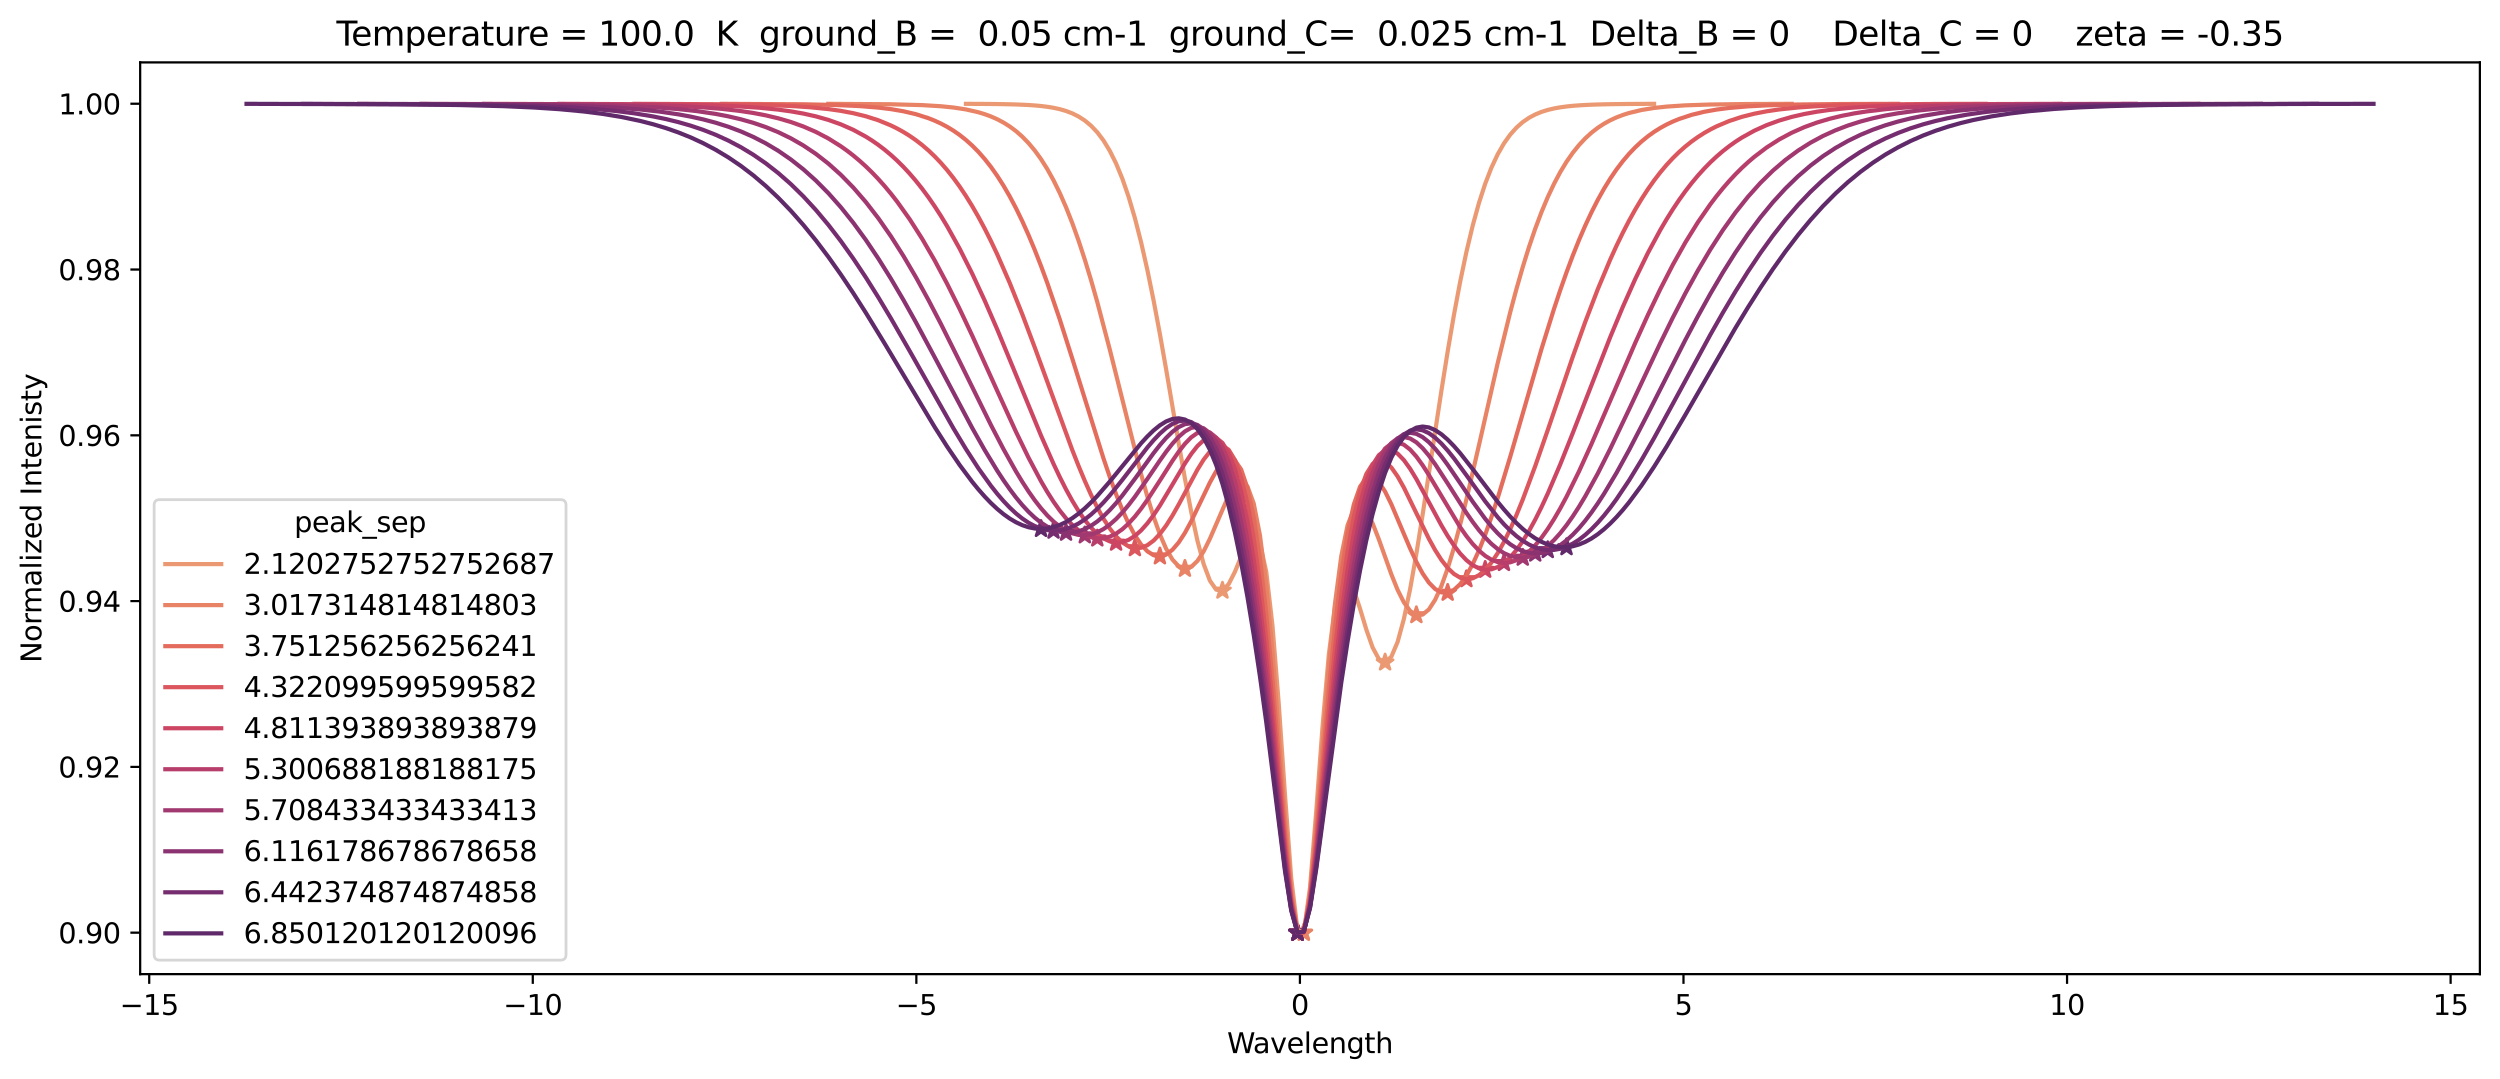 <?xml version="1.0" encoding="utf-8" standalone="no"?>
<!DOCTYPE svg PUBLIC "-//W3C//DTD SVG 1.1//EN"
  "http://www.w3.org/Graphics/SVG/1.1/DTD/svg11.dtd">
<svg height="386.034pt" version="1.1" viewBox="0 0 894.344 386.034" width="894.344pt" xmlns="http://www.w3.org/2000/svg" xmlns:xlink="http://www.w3.org/1999/xlink">
 <defs>
  <style type="text/css">*{stroke-linecap:butt;stroke-linejoin:round;}</style>
 </defs>
 <g id="figure_1">
  <g id="patch_1">
   <path d="M 0 386.034 
L 894.344 386.034 
L 894.344 0 
L 0 0 
z
" style="fill:#ffffff;"/>
  </g>
  <g id="axes_1">
   <g id="patch_2">
    <path d="M 50.144 348.478 
L 887.144 348.478 
L 887.144 22.318 
L 50.144 22.318 
z
" style="fill:#ffffff;"/>
   </g>
   <g id="PathCollection_1">
    <defs>
     <path d="M 0 -3 
L -0.674 -0.927 
L -2.853 -0.927 
L -1.09 0.354 
L -1.763 2.427 
L -0 1.146 
L 1.763 2.427 
L 1.09 0.354 
L 2.853 -0.927 
L 0.674 -0.927 
z
" id="m9462063054" style="stroke:#eb9973;"/>
    </defs>
    <g clip-path="url(#p71adec2840)">
     <use style="fill:#eb9973;stroke:#eb9973;" x="437.312" xlink:href="#m9462063054" y="211.271"/>
     <use style="fill:#eb9973;stroke:#eb9973;" x="466.406" xlink:href="#m9462063054" y="333.653"/>
     <use style="fill:#eb9973;stroke:#eb9973;" x="495.499" xlink:href="#m9462063054" y="236.962"/>
    </g>
   </g>
   <g id="PathCollection_2">
    <defs>
     <path d="M 0 -3 
L -0.674 -0.927 
L -2.853 -0.927 
L -1.09 0.354 
L -1.763 2.427 
L -0 1.146 
L 1.763 2.427 
L 1.09 0.354 
L 2.853 -0.927 
L 0.674 -0.927 
z
" id="mf513be7b5a" style="stroke:#e88366;"/>
    </defs>
    <g clip-path="url(#p71adec2840)">
     <use style="fill:#e88366;stroke:#e88366;" x="423.884" xlink:href="#mf513be7b5a" y="203.455"/>
     <use style="fill:#e88366;stroke:#e88366;" x="466.406" xlink:href="#mf513be7b5a" y="333.653"/>
     <use style="fill:#e88366;stroke:#e88366;" x="506.689" xlink:href="#mf513be7b5a" y="220.041"/>
    </g>
   </g>
   <g id="PathCollection_3">
    <defs>
     <path d="M 0 -3 
L -0.674 -0.927 
L -2.853 -0.927 
L -1.09 0.354 
L -1.763 2.427 
L -0 1.146 
L 1.763 2.427 
L 1.09 0.354 
L 2.853 -0.927 
L 0.674 -0.927 
z
" id="m586e06d8eb" style="stroke:#e46c5d;"/>
    </defs>
    <g clip-path="url(#p71adec2840)">
     <use style="fill:#e46c5d;stroke:#e46c5d;" x="414.933" xlink:href="#m586e06d8eb" y="199.009"/>
     <use style="fill:#e46c5d;stroke:#e46c5d;" x="464.168" xlink:href="#m586e06d8eb" y="333.653"/>
     <use style="fill:#e46c5d;stroke:#e46c5d;" x="517.879" xlink:href="#m586e06d8eb" y="212.035"/>
    </g>
   </g>
   <g id="PathCollection_4">
    <defs>
     <path d="M 0 -3 
L -0.674 -0.927 
L -2.853 -0.927 
L -1.09 0.354 
L -1.763 2.427 
L -0 1.146 
L 1.763 2.427 
L 1.09 0.354 
L 2.853 -0.927 
L 0.674 -0.927 
z
" id="mc5d9ac2a5a" style="stroke:#db565d;"/>
    </defs>
    <g clip-path="url(#p71adec2840)">
     <use style="fill:#db565d;stroke:#db565d;" x="405.981" xlink:href="#mc5d9ac2a5a" y="196.087"/>
     <use style="fill:#db565d;stroke:#db565d;" x="464.168" xlink:href="#mc5d9ac2a5a" y="333.653"/>
     <use style="fill:#db565d;stroke:#db565d;" x="524.593" xlink:href="#mc5d9ac2a5a" y="207.178"/>
    </g>
   </g>
   <g id="PathCollection_5">
    <defs>
     <path d="M 0 -3 
L -0.674 -0.927 
L -2.853 -0.927 
L -1.09 0.354 
L -1.763 2.427 
L -0 1.146 
L 1.763 2.427 
L 1.09 0.354 
L 2.853 -0.927 
L 0.674 -0.927 
z
" id="m1e7c2bf9f8" style="stroke:#cc4664;"/>
    </defs>
    <g clip-path="url(#p71adec2840)">
     <use style="fill:#cc4664;stroke:#cc4664;" x="399.267" xlink:href="#m1e7c2bf9f8" y="194.112"/>
     <use style="fill:#cc4664;stroke:#cc4664;" x="464.168" xlink:href="#m1e7c2bf9f8" y="333.653"/>
     <use style="fill:#cc4664;stroke:#cc4664;" x="531.307" xlink:href="#m1e7c2bf9f8" y="203.816"/>
    </g>
   </g>
   <g id="PathCollection_6">
    <defs>
     <path d="M 0 -3 
L -0.674 -0.927 
L -2.853 -0.927 
L -1.09 0.354 
L -1.763 2.427 
L -0 1.146 
L 1.763 2.427 
L 1.09 0.354 
L 2.853 -0.927 
L 0.674 -0.927 
z
" id="m1ecbfe0fbc" style="stroke:#b73d6b;"/>
    </defs>
    <g clip-path="url(#p71adec2840)">
     <use style="fill:#b73d6b;stroke:#b73d6b;" x="392.553" xlink:href="#m1ecbfe0fbc" y="192.606"/>
     <use style="fill:#b73d6b;stroke:#b73d6b;" x="464.168" xlink:href="#m1ecbfe0fbc" y="333.653"/>
     <use style="fill:#b73d6b;stroke:#b73d6b;" x="538.021" xlink:href="#m1ecbfe0fbc" y="201.392"/>
    </g>
   </g>
   <g id="PathCollection_7">
    <defs>
     <path d="M 0 -3 
L -0.674 -0.927 
L -2.853 -0.927 
L -1.09 0.354 
L -1.763 2.427 
L -0 1.146 
L 1.763 2.427 
L 1.09 0.354 
L 2.853 -0.927 
L 0.674 -0.927 
z
" id="m7d95d6ee21" style="stroke:#a1386f;"/>
    </defs>
    <g clip-path="url(#p71adec2840)">
     <use style="fill:#a1386f;stroke:#a1386f;" x="388.077" xlink:href="#m7d95d6ee21" y="191.491"/>
     <use style="fill:#a1386f;stroke:#a1386f;" x="464.168" xlink:href="#m7d95d6ee21" y="333.653"/>
     <use style="fill:#a1386f;stroke:#a1386f;" x="544.735" xlink:href="#m7d95d6ee21" y="199.492"/>
    </g>
   </g>
   <g id="PathCollection_8">
    <defs>
     <path d="M 0 -3 
L -0.674 -0.927 
L -2.853 -0.927 
L -1.09 0.354 
L -1.763 2.427 
L -0 1.146 
L 1.763 2.427 
L 1.09 0.354 
L 2.853 -0.927 
L 0.674 -0.927 
z
" id="m67abee12e2" style="stroke:#8b3271;"/>
    </defs>
    <g clip-path="url(#p71adec2840)">
     <use style="fill:#8b3271;stroke:#8b3271;" x="381.363" xlink:href="#m67abee12e2" y="190.558"/>
     <use style="fill:#8b3271;stroke:#8b3271;" x="464.168" xlink:href="#m67abee12e2" y="333.653"/>
     <use style="fill:#8b3271;stroke:#8b3271;" x="549.211" xlink:href="#m67abee12e2" y="198.019"/>
    </g>
   </g>
   <g id="PathCollection_9">
    <defs>
     <path d="M 0 -3 
L -0.674 -0.927 
L -2.853 -0.927 
L -1.09 0.354 
L -1.763 2.427 
L -0 1.146 
L 1.763 2.427 
L 1.09 0.354 
L 2.853 -0.927 
L 0.674 -0.927 
z
" id="m2c1f62018d" style="stroke:#752d6f;"/>
    </defs>
    <g clip-path="url(#p71adec2840)">
     <use style="fill:#752d6f;stroke:#752d6f;" x="376.887" xlink:href="#m2c1f62018d" y="189.834"/>
     <use style="fill:#752d6f;stroke:#752d6f;" x="464.168" xlink:href="#m2c1f62018d" y="333.653"/>
     <use style="fill:#752d6f;stroke:#752d6f;" x="553.687" xlink:href="#m2c1f62018d" y="196.775"/>
    </g>
   </g>
   <g id="PathCollection_10">
    <defs>
     <path d="M 0 -3 
L -0.674 -0.927 
L -2.853 -0.927 
L -1.09 0.354 
L -1.763 2.427 
L -0 1.146 
L 1.763 2.427 
L 1.09 0.354 
L 2.853 -0.927 
L 0.674 -0.927 
z
" id="m5bee523a3d" style="stroke:#602969;"/>
    </defs>
    <g clip-path="url(#p71adec2840)">
     <use style="fill:#602969;stroke:#602969;" x="372.411" xlink:href="#m5bee523a3d" y="189.208"/>
     <use style="fill:#602969;stroke:#602969;" x="464.168" xlink:href="#m5bee523a3d" y="333.653"/>
     <use style="fill:#602969;stroke:#602969;" x="560.4" xlink:href="#m5bee523a3d" y="195.734"/>
    </g>
   </g>
   <g id="matplotlib.axis_1">
    <g id="xtick_1">
     <g id="line2d_1">
      <defs>
       <path d="M 0 0 
L 0 3.5 
" id="mc78f695e41" style="stroke:#000000;stroke-width:0.8;"/>
      </defs>
      <g>
       <use style="stroke:#000000;stroke-width:0.8;" x="53.381" xlink:href="#mc78f695e41" y="348.478"/>
      </g>
     </g>
     <g id="text_1">
      <!-- −15 -->
      <g transform="translate(42.829 363.077)scale(0.1 -0.1)">
       <defs>
        <path d="M 678 2272 
L 4684 2272 
L 4684 1741 
L 678 1741 
L 678 2272 
z
" id="DejaVuSans-2212" transform="scale(0.016)"/>
        <path d="M 794 531 
L 1825 531 
L 1825 4091 
L 703 3866 
L 703 4441 
L 1819 4666 
L 2450 4666 
L 2450 531 
L 3481 531 
L 3481 0 
L 794 0 
L 794 531 
z
" id="DejaVuSans-31" transform="scale(0.016)"/>
        <path d="M 691 4666 
L 3169 4666 
L 3169 4134 
L 1269 4134 
L 1269 2991 
Q 1406 3038 1543 3061 
Q 1681 3084 1819 3084 
Q 2600 3084 3056 2656 
Q 3513 2228 3513 1497 
Q 3513 744 3044 326 
Q 2575 -91 1722 -91 
Q 1428 -91 1123 -41 
Q 819 9 494 109 
L 494 744 
Q 775 591 1075 516 
Q 1375 441 1709 441 
Q 2250 441 2565 725 
Q 2881 1009 2881 1497 
Q 2881 1984 2565 2268 
Q 2250 2553 1709 2553 
Q 1456 2553 1204 2497 
Q 953 2441 691 2322 
L 691 4666 
z
" id="DejaVuSans-35" transform="scale(0.016)"/>
       </defs>
       <use xlink:href="#DejaVuSans-2212"/>
       <use x="83.789" xlink:href="#DejaVuSans-31"/>
       <use x="147.412" xlink:href="#DejaVuSans-35"/>
      </g>
     </g>
    </g>
    <g id="xtick_2">
     <g id="line2d_2">
      <g>
       <use style="stroke:#000000;stroke-width:0.8;" x="190.597" xlink:href="#mc78f695e41" y="348.478"/>
      </g>
     </g>
     <g id="text_2">
      <!-- −10 -->
      <g transform="translate(180.045 363.077)scale(0.1 -0.1)">
       <defs>
        <path d="M 2034 4250 
Q 1547 4250 1301 3770 
Q 1056 3291 1056 2328 
Q 1056 1369 1301 889 
Q 1547 409 2034 409 
Q 2525 409 2770 889 
Q 3016 1369 3016 2328 
Q 3016 3291 2770 3770 
Q 2525 4250 2034 4250 
z
M 2034 4750 
Q 2819 4750 3233 4129 
Q 3647 3509 3647 2328 
Q 3647 1150 3233 529 
Q 2819 -91 2034 -91 
Q 1250 -91 836 529 
Q 422 1150 422 2328 
Q 422 3509 836 4129 
Q 1250 4750 2034 4750 
z
" id="DejaVuSans-30" transform="scale(0.016)"/>
       </defs>
       <use xlink:href="#DejaVuSans-2212"/>
       <use x="83.789" xlink:href="#DejaVuSans-31"/>
       <use x="147.412" xlink:href="#DejaVuSans-30"/>
      </g>
     </g>
    </g>
    <g id="xtick_3">
     <g id="line2d_3">
      <g>
       <use style="stroke:#000000;stroke-width:0.8;" x="327.813" xlink:href="#mc78f695e41" y="348.478"/>
      </g>
     </g>
     <g id="text_3">
      <!-- −5 -->
      <g transform="translate(320.442 363.077)scale(0.1 -0.1)">
       <use xlink:href="#DejaVuSans-2212"/>
       <use x="83.789" xlink:href="#DejaVuSans-35"/>
      </g>
     </g>
    </g>
    <g id="xtick_4">
     <g id="line2d_4">
      <g>
       <use style="stroke:#000000;stroke-width:0.8;" x="465.03" xlink:href="#mc78f695e41" y="348.478"/>
      </g>
     </g>
     <g id="text_4">
      <!-- 0 -->
      <g transform="translate(461.848 363.077)scale(0.1 -0.1)">
       <use xlink:href="#DejaVuSans-30"/>
      </g>
     </g>
    </g>
    <g id="xtick_5">
     <g id="line2d_5">
      <g>
       <use style="stroke:#000000;stroke-width:0.8;" x="602.246" xlink:href="#mc78f695e41" y="348.478"/>
      </g>
     </g>
     <g id="text_5">
      <!-- 5 -->
      <g transform="translate(599.064 363.077)scale(0.1 -0.1)">
       <use xlink:href="#DejaVuSans-35"/>
      </g>
     </g>
    </g>
    <g id="xtick_6">
     <g id="line2d_6">
      <g>
       <use style="stroke:#000000;stroke-width:0.8;" x="739.462" xlink:href="#mc78f695e41" y="348.478"/>
      </g>
     </g>
     <g id="text_6">
      <!-- 10 -->
      <g transform="translate(733.099 363.077)scale(0.1 -0.1)">
       <use xlink:href="#DejaVuSans-31"/>
       <use x="63.623" xlink:href="#DejaVuSans-30"/>
      </g>
     </g>
    </g>
    <g id="xtick_7">
     <g id="line2d_7">
      <g>
       <use style="stroke:#000000;stroke-width:0.8;" x="876.678" xlink:href="#mc78f695e41" y="348.478"/>
      </g>
     </g>
     <g id="text_7">
      <!-- 15 -->
      <g transform="translate(870.315 363.077)scale(0.1 -0.1)">
       <use xlink:href="#DejaVuSans-31"/>
       <use x="63.623" xlink:href="#DejaVuSans-35"/>
      </g>
     </g>
    </g>
    <g id="text_8">
     <!-- Wavelength -->
     <g transform="translate(438.981 376.755)scale(0.1 -0.1)">
      <defs>
       <path d="M 213 4666 
L 850 4666 
L 1831 722 
L 2809 4666 
L 3519 4666 
L 4500 722 
L 5478 4666 
L 6119 4666 
L 4947 0 
L 4153 0 
L 3169 4050 
L 2175 0 
L 1381 0 
L 213 4666 
z
" id="DejaVuSans-57" transform="scale(0.016)"/>
       <path d="M 2194 1759 
Q 1497 1759 1228 1600 
Q 959 1441 959 1056 
Q 959 750 1161 570 
Q 1363 391 1709 391 
Q 2188 391 2477 730 
Q 2766 1069 2766 1631 
L 2766 1759 
L 2194 1759 
z
M 3341 1997 
L 3341 0 
L 2766 0 
L 2766 531 
Q 2569 213 2275 61 
Q 1981 -91 1556 -91 
Q 1019 -91 701 211 
Q 384 513 384 1019 
Q 384 1609 779 1909 
Q 1175 2209 1959 2209 
L 2766 2209 
L 2766 2266 
Q 2766 2663 2505 2880 
Q 2244 3097 1772 3097 
Q 1472 3097 1187 3025 
Q 903 2953 641 2809 
L 641 3341 
Q 956 3463 1253 3523 
Q 1550 3584 1831 3584 
Q 2591 3584 2966 3190 
Q 3341 2797 3341 1997 
z
" id="DejaVuSans-61" transform="scale(0.016)"/>
       <path d="M 191 3500 
L 800 3500 
L 1894 563 
L 2988 3500 
L 3597 3500 
L 2284 0 
L 1503 0 
L 191 3500 
z
" id="DejaVuSans-76" transform="scale(0.016)"/>
       <path d="M 3597 1894 
L 3597 1613 
L 953 1613 
Q 991 1019 1311 708 
Q 1631 397 2203 397 
Q 2534 397 2845 478 
Q 3156 559 3463 722 
L 3463 178 
Q 3153 47 2828 -22 
Q 2503 -91 2169 -91 
Q 1331 -91 842 396 
Q 353 884 353 1716 
Q 353 2575 817 3079 
Q 1281 3584 2069 3584 
Q 2775 3584 3186 3129 
Q 3597 2675 3597 1894 
z
M 3022 2063 
Q 3016 2534 2758 2815 
Q 2500 3097 2075 3097 
Q 1594 3097 1305 2825 
Q 1016 2553 972 2059 
L 3022 2063 
z
" id="DejaVuSans-65" transform="scale(0.016)"/>
       <path d="M 603 4863 
L 1178 4863 
L 1178 0 
L 603 0 
L 603 4863 
z
" id="DejaVuSans-6c" transform="scale(0.016)"/>
       <path d="M 3513 2113 
L 3513 0 
L 2938 0 
L 2938 2094 
Q 2938 2591 2744 2837 
Q 2550 3084 2163 3084 
Q 1697 3084 1428 2787 
Q 1159 2491 1159 1978 
L 1159 0 
L 581 0 
L 581 3500 
L 1159 3500 
L 1159 2956 
Q 1366 3272 1645 3428 
Q 1925 3584 2291 3584 
Q 2894 3584 3203 3211 
Q 3513 2838 3513 2113 
z
" id="DejaVuSans-6e" transform="scale(0.016)"/>
       <path d="M 2906 1791 
Q 2906 2416 2648 2759 
Q 2391 3103 1925 3103 
Q 1463 3103 1205 2759 
Q 947 2416 947 1791 
Q 947 1169 1205 825 
Q 1463 481 1925 481 
Q 2391 481 2648 825 
Q 2906 1169 2906 1791 
z
M 3481 434 
Q 3481 -459 3084 -895 
Q 2688 -1331 1869 -1331 
Q 1566 -1331 1297 -1286 
Q 1028 -1241 775 -1147 
L 775 -588 
Q 1028 -725 1275 -790 
Q 1522 -856 1778 -856 
Q 2344 -856 2625 -561 
Q 2906 -266 2906 331 
L 2906 616 
Q 2728 306 2450 153 
Q 2172 0 1784 0 
Q 1141 0 747 490 
Q 353 981 353 1791 
Q 353 2603 747 3093 
Q 1141 3584 1784 3584 
Q 2172 3584 2450 3431 
Q 2728 3278 2906 2969 
L 2906 3500 
L 3481 3500 
L 3481 434 
z
" id="DejaVuSans-67" transform="scale(0.016)"/>
       <path d="M 1172 4494 
L 1172 3500 
L 2356 3500 
L 2356 3053 
L 1172 3053 
L 1172 1153 
Q 1172 725 1289 603 
Q 1406 481 1766 481 
L 2356 481 
L 2356 0 
L 1766 0 
Q 1100 0 847 248 
Q 594 497 594 1153 
L 594 3053 
L 172 3053 
L 172 3500 
L 594 3500 
L 594 4494 
L 1172 4494 
z
" id="DejaVuSans-74" transform="scale(0.016)"/>
       <path d="M 3513 2113 
L 3513 0 
L 2938 0 
L 2938 2094 
Q 2938 2591 2744 2837 
Q 2550 3084 2163 3084 
Q 1697 3084 1428 2787 
Q 1159 2491 1159 1978 
L 1159 0 
L 581 0 
L 581 4863 
L 1159 4863 
L 1159 2956 
Q 1366 3272 1645 3428 
Q 1925 3584 2291 3584 
Q 2894 3584 3203 3211 
Q 3513 2838 3513 2113 
z
" id="DejaVuSans-68" transform="scale(0.016)"/>
      </defs>
      <use xlink:href="#DejaVuSans-57"/>
      <use x="92.502" xlink:href="#DejaVuSans-61"/>
      <use x="153.781" xlink:href="#DejaVuSans-76"/>
      <use x="212.961" xlink:href="#DejaVuSans-65"/>
      <use x="274.484" xlink:href="#DejaVuSans-6c"/>
      <use x="302.268" xlink:href="#DejaVuSans-65"/>
      <use x="363.791" xlink:href="#DejaVuSans-6e"/>
      <use x="427.17" xlink:href="#DejaVuSans-67"/>
      <use x="490.646" xlink:href="#DejaVuSans-74"/>
      <use x="529.855" xlink:href="#DejaVuSans-68"/>
     </g>
    </g>
   </g>
   <g id="matplotlib.axis_2">
    <g id="ytick_1">
     <g id="line2d_8">
      <defs>
       <path d="M 0 0 
L -3.5 0 
" id="m33c4207eaf" style="stroke:#000000;stroke-width:0.8;"/>
      </defs>
      <g>
       <use style="stroke:#000000;stroke-width:0.8;" x="50.144" xlink:href="#m33c4207eaf" y="333.653"/>
      </g>
     </g>
     <g id="text_9">
      <!-- 0.90 -->
      <g transform="translate(20.878 337.452)scale(0.1 -0.1)">
       <defs>
        <path d="M 684 794 
L 1344 794 
L 1344 0 
L 684 0 
L 684 794 
z
" id="DejaVuSans-2e" transform="scale(0.016)"/>
        <path d="M 703 97 
L 703 672 
Q 941 559 1184 500 
Q 1428 441 1663 441 
Q 2288 441 2617 861 
Q 2947 1281 2994 2138 
Q 2813 1869 2534 1725 
Q 2256 1581 1919 1581 
Q 1219 1581 811 2004 
Q 403 2428 403 3163 
Q 403 3881 828 4315 
Q 1253 4750 1959 4750 
Q 2769 4750 3195 4129 
Q 3622 3509 3622 2328 
Q 3622 1225 3098 567 
Q 2575 -91 1691 -91 
Q 1453 -91 1209 -44 
Q 966 3 703 97 
z
M 1959 2075 
Q 2384 2075 2632 2365 
Q 2881 2656 2881 3163 
Q 2881 3666 2632 3958 
Q 2384 4250 1959 4250 
Q 1534 4250 1286 3958 
Q 1038 3666 1038 3163 
Q 1038 2656 1286 2365 
Q 1534 2075 1959 2075 
z
" id="DejaVuSans-39" transform="scale(0.016)"/>
       </defs>
       <use xlink:href="#DejaVuSans-30"/>
       <use x="63.623" xlink:href="#DejaVuSans-2e"/>
       <use x="95.41" xlink:href="#DejaVuSans-39"/>
       <use x="159.033" xlink:href="#DejaVuSans-30"/>
      </g>
     </g>
    </g>
    <g id="ytick_2">
     <g id="line2d_9">
      <g>
       <use style="stroke:#000000;stroke-width:0.8;" x="50.144" xlink:href="#m33c4207eaf" y="274.345"/>
      </g>
     </g>
     <g id="text_10">
      <!-- 0.92 -->
      <g transform="translate(20.878 278.144)scale(0.1 -0.1)">
       <defs>
        <path d="M 1228 531 
L 3431 531 
L 3431 0 
L 469 0 
L 469 531 
Q 828 903 1448 1529 
Q 2069 2156 2228 2338 
Q 2531 2678 2651 2914 
Q 2772 3150 2772 3378 
Q 2772 3750 2511 3984 
Q 2250 4219 1831 4219 
Q 1534 4219 1204 4116 
Q 875 4013 500 3803 
L 500 4441 
Q 881 4594 1212 4672 
Q 1544 4750 1819 4750 
Q 2544 4750 2975 4387 
Q 3406 4025 3406 3419 
Q 3406 3131 3298 2873 
Q 3191 2616 2906 2266 
Q 2828 2175 2409 1742 
Q 1991 1309 1228 531 
z
" id="DejaVuSans-32" transform="scale(0.016)"/>
       </defs>
       <use xlink:href="#DejaVuSans-30"/>
       <use x="63.623" xlink:href="#DejaVuSans-2e"/>
       <use x="95.41" xlink:href="#DejaVuSans-39"/>
       <use x="159.033" xlink:href="#DejaVuSans-32"/>
      </g>
     </g>
    </g>
    <g id="ytick_3">
     <g id="line2d_10">
      <g>
       <use style="stroke:#000000;stroke-width:0.8;" x="50.144" xlink:href="#m33c4207eaf" y="215.037"/>
      </g>
     </g>
     <g id="text_11">
      <!-- 0.94 -->
      <g transform="translate(20.878 218.836)scale(0.1 -0.1)">
       <defs>
        <path d="M 2419 4116 
L 825 1625 
L 2419 1625 
L 2419 4116 
z
M 2253 4666 
L 3047 4666 
L 3047 1625 
L 3713 1625 
L 3713 1100 
L 3047 1100 
L 3047 0 
L 2419 0 
L 2419 1100 
L 313 1100 
L 313 1709 
L 2253 4666 
z
" id="DejaVuSans-34" transform="scale(0.016)"/>
       </defs>
       <use xlink:href="#DejaVuSans-30"/>
       <use x="63.623" xlink:href="#DejaVuSans-2e"/>
       <use x="95.41" xlink:href="#DejaVuSans-39"/>
       <use x="159.033" xlink:href="#DejaVuSans-34"/>
      </g>
     </g>
    </g>
    <g id="ytick_4">
     <g id="line2d_11">
      <g>
       <use style="stroke:#000000;stroke-width:0.8;" x="50.144" xlink:href="#m33c4207eaf" y="155.729"/>
      </g>
     </g>
     <g id="text_12">
      <!-- 0.96 -->
      <g transform="translate(20.878 159.529)scale(0.1 -0.1)">
       <defs>
        <path d="M 2113 2584 
Q 1688 2584 1439 2293 
Q 1191 2003 1191 1497 
Q 1191 994 1439 701 
Q 1688 409 2113 409 
Q 2538 409 2786 701 
Q 3034 994 3034 1497 
Q 3034 2003 2786 2293 
Q 2538 2584 2113 2584 
z
M 3366 4563 
L 3366 3988 
Q 3128 4100 2886 4159 
Q 2644 4219 2406 4219 
Q 1781 4219 1451 3797 
Q 1122 3375 1075 2522 
Q 1259 2794 1537 2939 
Q 1816 3084 2150 3084 
Q 2853 3084 3261 2657 
Q 3669 2231 3669 1497 
Q 3669 778 3244 343 
Q 2819 -91 2113 -91 
Q 1303 -91 875 529 
Q 447 1150 447 2328 
Q 447 3434 972 4092 
Q 1497 4750 2381 4750 
Q 2619 4750 2861 4703 
Q 3103 4656 3366 4563 
z
" id="DejaVuSans-36" transform="scale(0.016)"/>
       </defs>
       <use xlink:href="#DejaVuSans-30"/>
       <use x="63.623" xlink:href="#DejaVuSans-2e"/>
       <use x="95.41" xlink:href="#DejaVuSans-39"/>
       <use x="159.033" xlink:href="#DejaVuSans-36"/>
      </g>
     </g>
    </g>
    <g id="ytick_5">
     <g id="line2d_12">
      <g>
       <use style="stroke:#000000;stroke-width:0.8;" x="50.144" xlink:href="#m33c4207eaf" y="96.422"/>
      </g>
     </g>
     <g id="text_13">
      <!-- 0.98 -->
      <g transform="translate(20.878 100.221)scale(0.1 -0.1)">
       <defs>
        <path d="M 2034 2216 
Q 1584 2216 1326 1975 
Q 1069 1734 1069 1313 
Q 1069 891 1326 650 
Q 1584 409 2034 409 
Q 2484 409 2743 651 
Q 3003 894 3003 1313 
Q 3003 1734 2745 1975 
Q 2488 2216 2034 2216 
z
M 1403 2484 
Q 997 2584 770 2862 
Q 544 3141 544 3541 
Q 544 4100 942 4425 
Q 1341 4750 2034 4750 
Q 2731 4750 3128 4425 
Q 3525 4100 3525 3541 
Q 3525 3141 3298 2862 
Q 3072 2584 2669 2484 
Q 3125 2378 3379 2068 
Q 3634 1759 3634 1313 
Q 3634 634 3220 271 
Q 2806 -91 2034 -91 
Q 1263 -91 848 271 
Q 434 634 434 1313 
Q 434 1759 690 2068 
Q 947 2378 1403 2484 
z
M 1172 3481 
Q 1172 3119 1398 2916 
Q 1625 2713 2034 2713 
Q 2441 2713 2670 2916 
Q 2900 3119 2900 3481 
Q 2900 3844 2670 4047 
Q 2441 4250 2034 4250 
Q 1625 4250 1398 4047 
Q 1172 3844 1172 3481 
z
" id="DejaVuSans-38" transform="scale(0.016)"/>
       </defs>
       <use xlink:href="#DejaVuSans-30"/>
       <use x="63.623" xlink:href="#DejaVuSans-2e"/>
       <use x="95.41" xlink:href="#DejaVuSans-39"/>
       <use x="159.033" xlink:href="#DejaVuSans-38"/>
      </g>
     </g>
    </g>
    <g id="ytick_6">
     <g id="line2d_13">
      <g>
       <use style="stroke:#000000;stroke-width:0.8;" x="50.144" xlink:href="#m33c4207eaf" y="37.114"/>
      </g>
     </g>
     <g id="text_14">
      <!-- 1.00 -->
      <g transform="translate(20.878 40.913)scale(0.1 -0.1)">
       <use xlink:href="#DejaVuSans-31"/>
       <use x="63.623" xlink:href="#DejaVuSans-2e"/>
       <use x="95.41" xlink:href="#DejaVuSans-30"/>
       <use x="159.033" xlink:href="#DejaVuSans-30"/>
      </g>
     </g>
    </g>
    <g id="text_15">
     <!-- Normalized Intenisty -->
     <g transform="translate(14.798 237.105)rotate(-90)scale(0.1 -0.1)">
      <defs>
       <path d="M 628 4666 
L 1478 4666 
L 3547 763 
L 3547 4666 
L 4159 4666 
L 4159 0 
L 3309 0 
L 1241 3903 
L 1241 0 
L 628 0 
L 628 4666 
z
" id="DejaVuSans-4e" transform="scale(0.016)"/>
       <path d="M 1959 3097 
Q 1497 3097 1228 2736 
Q 959 2375 959 1747 
Q 959 1119 1226 758 
Q 1494 397 1959 397 
Q 2419 397 2687 759 
Q 2956 1122 2956 1747 
Q 2956 2369 2687 2733 
Q 2419 3097 1959 3097 
z
M 1959 3584 
Q 2709 3584 3137 3096 
Q 3566 2609 3566 1747 
Q 3566 888 3137 398 
Q 2709 -91 1959 -91 
Q 1206 -91 779 398 
Q 353 888 353 1747 
Q 353 2609 779 3096 
Q 1206 3584 1959 3584 
z
" id="DejaVuSans-6f" transform="scale(0.016)"/>
       <path d="M 2631 2963 
Q 2534 3019 2420 3045 
Q 2306 3072 2169 3072 
Q 1681 3072 1420 2755 
Q 1159 2438 1159 1844 
L 1159 0 
L 581 0 
L 581 3500 
L 1159 3500 
L 1159 2956 
Q 1341 3275 1631 3429 
Q 1922 3584 2338 3584 
Q 2397 3584 2469 3576 
Q 2541 3569 2628 3553 
L 2631 2963 
z
" id="DejaVuSans-72" transform="scale(0.016)"/>
       <path d="M 3328 2828 
Q 3544 3216 3844 3400 
Q 4144 3584 4550 3584 
Q 5097 3584 5394 3201 
Q 5691 2819 5691 2113 
L 5691 0 
L 5113 0 
L 5113 2094 
Q 5113 2597 4934 2840 
Q 4756 3084 4391 3084 
Q 3944 3084 3684 2787 
Q 3425 2491 3425 1978 
L 3425 0 
L 2847 0 
L 2847 2094 
Q 2847 2600 2669 2842 
Q 2491 3084 2119 3084 
Q 1678 3084 1418 2786 
Q 1159 2488 1159 1978 
L 1159 0 
L 581 0 
L 581 3500 
L 1159 3500 
L 1159 2956 
Q 1356 3278 1631 3431 
Q 1906 3584 2284 3584 
Q 2666 3584 2933 3390 
Q 3200 3197 3328 2828 
z
" id="DejaVuSans-6d" transform="scale(0.016)"/>
       <path d="M 603 3500 
L 1178 3500 
L 1178 0 
L 603 0 
L 603 3500 
z
M 603 4863 
L 1178 4863 
L 1178 4134 
L 603 4134 
L 603 4863 
z
" id="DejaVuSans-69" transform="scale(0.016)"/>
       <path d="M 353 3500 
L 3084 3500 
L 3084 2975 
L 922 459 
L 3084 459 
L 3084 0 
L 275 0 
L 275 525 
L 2438 3041 
L 353 3041 
L 353 3500 
z
" id="DejaVuSans-7a" transform="scale(0.016)"/>
       <path d="M 2906 2969 
L 2906 4863 
L 3481 4863 
L 3481 0 
L 2906 0 
L 2906 525 
Q 2725 213 2448 61 
Q 2172 -91 1784 -91 
Q 1150 -91 751 415 
Q 353 922 353 1747 
Q 353 2572 751 3078 
Q 1150 3584 1784 3584 
Q 2172 3584 2448 3432 
Q 2725 3281 2906 2969 
z
M 947 1747 
Q 947 1113 1208 752 
Q 1469 391 1925 391 
Q 2381 391 2643 752 
Q 2906 1113 2906 1747 
Q 2906 2381 2643 2742 
Q 2381 3103 1925 3103 
Q 1469 3103 1208 2742 
Q 947 2381 947 1747 
z
" id="DejaVuSans-64" transform="scale(0.016)"/>
       <path id="DejaVuSans-20" transform="scale(0.016)"/>
       <path d="M 628 4666 
L 1259 4666 
L 1259 0 
L 628 0 
L 628 4666 
z
" id="DejaVuSans-49" transform="scale(0.016)"/>
       <path d="M 2834 3397 
L 2834 2853 
Q 2591 2978 2328 3040 
Q 2066 3103 1784 3103 
Q 1356 3103 1142 2972 
Q 928 2841 928 2578 
Q 928 2378 1081 2264 
Q 1234 2150 1697 2047 
L 1894 2003 
Q 2506 1872 2764 1633 
Q 3022 1394 3022 966 
Q 3022 478 2636 193 
Q 2250 -91 1575 -91 
Q 1294 -91 989 -36 
Q 684 19 347 128 
L 347 722 
Q 666 556 975 473 
Q 1284 391 1588 391 
Q 1994 391 2212 530 
Q 2431 669 2431 922 
Q 2431 1156 2273 1281 
Q 2116 1406 1581 1522 
L 1381 1569 
Q 847 1681 609 1914 
Q 372 2147 372 2553 
Q 372 3047 722 3315 
Q 1072 3584 1716 3584 
Q 2034 3584 2315 3537 
Q 2597 3491 2834 3397 
z
" id="DejaVuSans-73" transform="scale(0.016)"/>
       <path d="M 2059 -325 
Q 1816 -950 1584 -1140 
Q 1353 -1331 966 -1331 
L 506 -1331 
L 506 -850 
L 844 -850 
Q 1081 -850 1212 -737 
Q 1344 -625 1503 -206 
L 1606 56 
L 191 3500 
L 800 3500 
L 1894 763 
L 2988 3500 
L 3597 3500 
L 2059 -325 
z
" id="DejaVuSans-79" transform="scale(0.016)"/>
      </defs>
      <use xlink:href="#DejaVuSans-4e"/>
      <use x="74.805" xlink:href="#DejaVuSans-6f"/>
      <use x="135.986" xlink:href="#DejaVuSans-72"/>
      <use x="175.35" xlink:href="#DejaVuSans-6d"/>
      <use x="272.762" xlink:href="#DejaVuSans-61"/>
      <use x="334.041" xlink:href="#DejaVuSans-6c"/>
      <use x="361.824" xlink:href="#DejaVuSans-69"/>
      <use x="389.607" xlink:href="#DejaVuSans-7a"/>
      <use x="442.098" xlink:href="#DejaVuSans-65"/>
      <use x="503.621" xlink:href="#DejaVuSans-64"/>
      <use x="567.098" xlink:href="#DejaVuSans-20"/>
      <use x="598.885" xlink:href="#DejaVuSans-49"/>
      <use x="628.377" xlink:href="#DejaVuSans-6e"/>
      <use x="691.756" xlink:href="#DejaVuSans-74"/>
      <use x="730.965" xlink:href="#DejaVuSans-65"/>
      <use x="792.488" xlink:href="#DejaVuSans-6e"/>
      <use x="855.867" xlink:href="#DejaVuSans-69"/>
      <use x="883.65" xlink:href="#DejaVuSans-73"/>
      <use x="935.75" xlink:href="#DejaVuSans-74"/>
      <use x="974.959" xlink:href="#DejaVuSans-79"/>
     </g>
    </g>
   </g>
   <g id="line2d_14">
    <path clip-path="url(#p71adec2840)" d="M 345.556 37.146 
L 347.793 37.156 
L 350.031 37.167 
L 352.269 37.183 
L 354.507 37.203 
L 356.745 37.23 
L 358.983 37.265 
L 361.221 37.312 
L 363.459 37.374 
L 365.697 37.458 
L 367.935 37.57 
L 370.173 37.722 
L 372.411 37.926 
L 374.649 38.199 
L 376.887 38.566 
L 379.125 39.055 
L 381.363 39.704 
L 383.601 40.559 
L 385.839 41.676 
L 388.077 43.125 
L 390.315 44.984 
L 392.553 47.345 
L 394.791 50.31 
L 397.029 53.987 
L 399.267 58.489 
L 401.505 63.925 
L 403.743 70.394 
L 405.981 77.972 
L 408.219 86.702 
L 410.457 96.582 
L 412.695 107.551 
L 414.933 119.474 
L 417.17 132.14 
L 419.408 145.246 
L 421.646 158.411 
L 423.884 171.173 
L 426.122 183.016 
L 428.36 193.398 
L 430.598 201.792 
L 432.836 207.745 
L 435.074 210.938 
L 437.312 211.271 
L 439.55 208.941 
L 441.788 204.529 
L 444.026 199.075 
L 446.264 194.127 
L 448.502 191.747 
L 450.74 194.387 
L 452.978 204.524 
L 455.216 223.82 
L 457.454 251.784 
L 459.692 284.442 
L 461.93 314.294 
L 464.168 332.642 
L 466.406 333.653 
L 468.644 317.487 
L 470.882 290.11 
L 473.12 259.983 
L 475.358 234.264 
L 477.596 216.786 
L 479.834 208.177 
L 482.072 207.021 
L 484.31 211.03 
L 486.547 217.801 
L 488.785 225.214 
L 491.023 231.592 
L 493.261 235.748 
L 495.499 236.962 
L 497.737 234.925 
L 499.975 229.662 
L 502.213 221.45 
L 504.451 210.744 
L 506.689 198.101 
L 508.927 184.12 
L 511.165 169.391 
L 513.403 154.46 
L 515.641 139.798 
L 517.879 125.789 
L 520.117 112.721 
L 522.355 100.794 
L 524.593 90.12 
L 526.831 80.74 
L 529.069 72.636 
L 531.307 65.743 
L 533.545 59.967 
L 535.783 55.193 
L 538.021 51.298 
L 540.259 48.16 
L 542.497 45.658 
L 544.735 43.686 
L 546.973 42.145 
L 549.211 40.951 
L 551.449 40.034 
L 553.687 39.332 
L 555.924 38.799 
L 558.162 38.396 
L 560.4 38.09 
L 562.638 37.86 
L 564.876 37.686 
L 567.114 37.555 
L 569.352 37.455 
L 571.59 37.379 
L 573.828 37.321 
L 576.066 37.276 
L 578.304 37.241 
L 580.542 37.215 
L 582.78 37.194 
L 585.018 37.177 
L 587.256 37.164 
L 589.494 37.154 
L 591.732 37.146 
" style="fill:none;stroke:#eb9973;stroke-linecap:square;stroke-width:1.5;"/>
   </g>
   <g id="line2d_15">
    <path clip-path="url(#p71adec2840)" d="M 296.32 37.145 
L 318.7 37.299 
L 329.89 37.602 
L 336.604 38.01 
L 341.08 38.464 
L 345.556 39.147 
L 350.031 40.167 
L 352.269 40.846 
L 354.507 41.667 
L 356.745 42.655 
L 358.983 43.837 
L 361.221 45.245 
L 363.459 46.912 
L 365.697 48.876 
L 367.935 51.174 
L 370.173 53.846 
L 372.411 56.932 
L 374.649 60.472 
L 376.887 64.502 
L 379.125 69.055 
L 381.363 74.157 
L 383.601 79.826 
L 385.839 86.07 
L 388.077 92.883 
L 390.315 100.242 
L 392.553 108.109 
L 397.029 125.107 
L 408.219 169.662 
L 410.457 177.652 
L 412.695 184.888 
L 414.933 191.172 
L 417.17 196.317 
L 419.408 200.158 
L 421.646 202.565 
L 423.884 203.455 
L 426.122 202.808 
L 428.36 200.683 
L 430.598 197.23 
L 432.836 192.709 
L 439.55 177.239 
L 441.788 173.629 
L 444.026 172.217 
L 446.264 174.022 
L 448.502 180.122 
L 450.74 191.564 
L 452.978 209.169 
L 455.216 233.08 
L 459.692 292.294 
L 461.93 318.221 
L 464.168 333.384 
L 466.406 333.653 
L 468.644 319.277 
L 470.882 294.651 
L 475.358 238.576 
L 477.596 215.795 
L 479.834 198.911 
L 482.072 187.939 
L 484.31 182.238 
L 486.547 180.886 
L 488.785 182.873 
L 491.023 187.197 
L 493.261 192.928 
L 497.737 205.461 
L 499.975 211.012 
L 502.213 215.475 
L 504.451 218.547 
L 506.689 220.041 
L 508.927 219.868 
L 511.165 218.022 
L 513.403 214.571 
L 515.641 209.635 
L 517.879 203.376 
L 520.117 195.985 
L 522.355 187.671 
L 524.593 178.648 
L 529.069 159.313 
L 535.783 129.897 
L 540.259 111.72 
L 542.497 103.364 
L 544.735 95.575 
L 546.973 88.388 
L 549.211 81.821 
L 551.449 75.872 
L 553.687 70.531 
L 555.924 65.773 
L 558.162 61.568 
L 560.4 57.88 
L 562.638 54.666 
L 564.876 51.886 
L 567.114 49.496 
L 569.352 47.454 
L 571.59 45.719 
L 573.828 44.253 
L 576.066 43.021 
L 578.304 41.99 
L 580.542 41.132 
L 582.78 40.419 
L 587.256 39.345 
L 591.732 38.619 
L 596.208 38.131 
L 602.922 37.686 
L 611.874 37.388 
L 625.302 37.211 
L 640.967 37.145 
L 640.967 37.145 
" style="fill:none;stroke:#e88366;stroke-linecap:square;stroke-width:1.5;"/>
   </g>
   <g id="line2d_16">
    <path clip-path="url(#p71adec2840)" d="M 258.275 37.144 
L 287.368 37.312 
L 298.558 37.549 
L 307.51 37.952 
L 314.224 38.495 
L 318.7 39.043 
L 323.176 39.804 
L 327.652 40.851 
L 332.128 42.277 
L 334.366 43.167 
L 336.604 44.196 
L 338.842 45.381 
L 341.08 46.741 
L 343.318 48.296 
L 345.556 50.067 
L 347.793 52.074 
L 350.031 54.34 
L 352.269 56.886 
L 354.507 59.732 
L 356.745 62.9 
L 358.983 66.406 
L 361.221 70.266 
L 363.459 74.492 
L 365.697 79.093 
L 367.935 84.072 
L 370.173 89.425 
L 372.411 95.143 
L 374.649 101.21 
L 379.125 114.274 
L 383.601 128.301 
L 394.791 164.091 
L 397.029 170.662 
L 399.267 176.796 
L 401.505 182.383 
L 403.743 187.315 
L 405.981 191.491 
L 408.219 194.818 
L 410.457 197.217 
L 412.695 198.626 
L 414.933 199.009 
L 417.17 198.356 
L 419.408 196.693 
L 421.646 194.085 
L 423.884 190.641 
L 426.122 186.524 
L 432.836 172.598 
L 435.074 168.56 
L 437.312 165.544 
L 439.55 164.067 
L 441.788 164.692 
L 444.026 168.007 
L 446.264 174.605 
L 448.502 185.051 
L 450.74 199.843 
L 452.978 219.295 
L 455.216 243.23 
L 459.692 297.757 
L 461.93 320.579 
L 464.168 333.653 
L 466.406 333.65 
L 468.644 320.851 
L 470.882 298.898 
L 475.358 246.99 
L 477.596 224.057 
L 479.834 205.223 
L 482.072 190.765 
L 484.31 180.511 
L 486.547 174.074 
L 488.785 170.952 
L 491.023 170.587 
L 493.261 172.406 
L 495.499 175.851 
L 497.737 180.398 
L 502.213 190.964 
L 504.451 196.209 
L 506.689 201.014 
L 508.927 205.143 
L 511.165 208.415 
L 513.403 210.701 
L 515.641 211.921 
L 517.879 212.035 
L 520.117 211.042 
L 522.355 208.969 
L 524.593 205.874 
L 526.831 201.83 
L 529.069 196.931 
L 531.307 191.281 
L 533.545 184.989 
L 535.783 178.172 
L 540.259 163.42 
L 551.449 124.857 
L 555.924 110.503 
L 558.162 103.789 
L 560.4 97.429 
L 562.638 91.449 
L 564.876 85.862 
L 567.114 80.675 
L 569.352 75.891 
L 571.59 71.502 
L 573.828 67.499 
L 576.066 63.868 
L 578.304 60.59 
L 580.542 57.647 
L 582.78 55.017 
L 585.018 52.677 
L 587.256 50.605 
L 589.494 48.777 
L 591.732 47.172 
L 593.97 45.767 
L 596.208 44.543 
L 598.446 43.48 
L 600.684 42.559 
L 605.16 41.081 
L 609.636 39.992 
L 614.112 39.198 
L 618.588 38.622 
L 625.302 38.046 
L 632.015 37.695 
L 643.205 37.386 
L 658.871 37.214 
L 679.013 37.144 
L 679.013 37.144 
" style="fill:none;stroke:#e46c5d;stroke-linecap:square;stroke-width:1.5;"/>
   </g>
   <g id="line2d_17">
    <path clip-path="url(#p71adec2840)" d="M 226.943 37.145 
L 258.275 37.29 
L 273.941 37.569 
L 282.892 37.916 
L 289.606 38.35 
L 296.32 39.021 
L 300.796 39.657 
L 305.272 40.497 
L 309.748 41.598 
L 314.224 43.028 
L 318.7 44.867 
L 320.938 45.969 
L 323.176 47.208 
L 325.414 48.598 
L 327.652 50.152 
L 329.89 51.884 
L 332.128 53.807 
L 334.366 55.937 
L 336.604 58.285 
L 338.842 60.866 
L 341.08 63.691 
L 343.318 66.771 
L 345.556 70.116 
L 347.793 73.734 
L 350.031 77.629 
L 352.269 81.803 
L 354.507 86.257 
L 356.745 90.984 
L 361.221 101.224 
L 365.697 112.398 
L 370.173 124.3 
L 383.601 161.001 
L 385.839 166.673 
L 388.077 172.042 
L 390.315 177.037 
L 392.553 181.588 
L 394.791 185.626 
L 397.029 189.086 
L 399.267 191.909 
L 401.505 194.043 
L 403.743 195.446 
L 405.981 196.087 
L 408.219 195.952 
L 410.457 195.044 
L 412.695 193.383 
L 414.933 191.017 
L 417.17 188.015 
L 419.408 184.475 
L 421.646 180.528 
L 428.36 168.029 
L 430.598 164.414 
L 432.836 161.547 
L 435.074 159.763 
L 437.312 159.419 
L 439.55 160.898 
L 441.788 164.587 
L 444.026 170.865 
L 446.264 180.088 
L 448.502 192.568 
L 450.74 208.558 
L 452.978 228.18 
L 455.216 251.192 
L 459.692 301.456 
L 461.93 322.014 
L 464.168 333.653 
L 466.406 333.506 
L 468.644 321.867 
L 470.882 301.942 
L 475.358 254.003 
L 477.596 231.934 
L 479.834 212.902 
L 482.072 197.226 
L 484.31 184.9 
L 486.547 175.767 
L 488.785 169.57 
L 491.023 165.987 
L 493.261 164.656 
L 495.499 165.2 
L 497.737 167.243 
L 499.975 170.425 
L 502.213 174.411 
L 506.689 183.595 
L 511.165 192.732 
L 513.403 196.787 
L 515.641 200.301 
L 517.879 203.165 
L 520.117 205.299 
L 522.355 206.646 
L 524.593 207.178 
L 526.831 206.885 
L 529.069 205.776 
L 531.307 203.877 
L 533.545 201.228 
L 535.783 197.877 
L 538.021 193.885 
L 540.259 189.318 
L 542.497 184.244 
L 544.735 178.738 
L 549.211 166.723 
L 553.687 153.855 
L 562.638 127.635 
L 567.114 115.134 
L 571.59 103.453 
L 576.066 92.791 
L 578.304 87.881 
L 580.542 83.263 
L 582.78 78.941 
L 585.018 74.913 
L 587.256 71.176 
L 589.494 67.723 
L 591.732 64.547 
L 593.97 61.637 
L 596.208 58.98 
L 598.446 56.564 
L 600.684 54.374 
L 602.922 52.396 
L 605.16 50.616 
L 607.398 49.019 
L 609.636 47.59 
L 611.874 46.317 
L 614.112 45.184 
L 618.588 43.292 
L 623.064 41.819 
L 627.539 40.682 
L 632.015 39.813 
L 636.491 39.152 
L 643.205 38.452 
L 649.919 37.995 
L 658.871 37.625 
L 672.299 37.347 
L 692.441 37.192 
L 710.344 37.144 
L 710.344 37.144 
" style="fill:none;stroke:#db565d;stroke-linecap:square;stroke-width:1.5;"/>
   </g>
   <g id="line2d_18">
    <path clip-path="url(#p71adec2840)" d="M 200.088 37.146 
L 235.895 37.308 
L 251.561 37.567 
L 262.751 37.967 
L 271.703 38.542 
L 278.416 39.217 
L 282.892 39.833 
L 287.368 40.621 
L 291.844 41.624 
L 296.32 42.892 
L 300.796 44.48 
L 305.272 46.454 
L 309.748 48.885 
L 311.986 50.295 
L 314.224 51.848 
L 316.462 53.554 
L 318.7 55.422 
L 320.938 57.463 
L 323.176 59.686 
L 325.414 62.098 
L 327.652 64.71 
L 329.89 67.527 
L 332.128 70.557 
L 334.366 73.803 
L 336.604 77.27 
L 338.842 80.959 
L 343.318 88.997 
L 347.793 97.884 
L 352.269 107.543 
L 356.745 117.844 
L 363.459 134.086 
L 372.411 155.81 
L 376.887 165.946 
L 379.125 170.665 
L 381.363 175.084 
L 383.601 179.153 
L 385.839 182.823 
L 388.077 186.047 
L 390.315 188.781 
L 392.553 190.985 
L 394.791 192.625 
L 397.029 193.674 
L 399.267 194.112 
L 401.505 193.931 
L 403.743 193.13 
L 405.981 191.726 
L 408.219 189.746 
L 410.457 187.234 
L 412.695 184.252 
L 414.933 180.88 
L 419.408 173.387 
L 423.884 165.813 
L 426.122 162.423 
L 428.36 159.571 
L 430.598 157.488 
L 432.836 156.426 
L 435.074 156.648 
L 437.312 158.433 
L 439.55 162.058 
L 441.788 167.796 
L 444.026 175.897 
L 446.264 186.576 
L 448.502 200.007 
L 450.74 216.32 
L 452.978 235.558 
L 455.216 257.485 
L 459.692 304.205 
L 461.93 323.06 
L 464.168 333.653 
L 466.406 333.417 
L 468.644 322.651 
L 470.882 304.276 
L 477.596 238.659 
L 479.834 219.996 
L 482.072 203.994 
L 484.31 190.715 
L 486.547 180.111 
L 488.785 172.06 
L 491.023 166.371 
L 493.261 162.814 
L 495.499 161.126 
L 497.737 161.038 
L 499.975 162.276 
L 502.213 164.577 
L 504.451 167.689 
L 506.689 171.377 
L 511.165 179.648 
L 515.641 187.928 
L 517.879 191.709 
L 520.117 195.102 
L 522.355 198.018 
L 524.593 200.391 
L 526.831 202.168 
L 529.069 203.316 
L 531.307 203.816 
L 533.545 203.662 
L 535.783 202.858 
L 538.021 201.423 
L 540.259 199.381 
L 542.497 196.764 
L 544.735 193.612 
L 546.973 189.969 
L 549.211 185.882 
L 551.449 181.401 
L 553.687 176.579 
L 558.162 166.12 
L 562.638 154.919 
L 576.066 120.529 
L 580.542 109.785 
L 585.018 99.747 
L 589.494 90.54 
L 593.97 82.234 
L 596.208 78.429 
L 598.446 74.856 
L 600.684 71.513 
L 602.922 68.397 
L 605.16 65.501 
L 607.398 62.818 
L 609.636 60.341 
L 611.874 58.06 
L 614.112 55.967 
L 616.35 54.051 
L 618.588 52.303 
L 620.826 50.711 
L 623.064 49.266 
L 627.539 46.775 
L 632.015 44.752 
L 636.491 43.123 
L 640.967 41.821 
L 645.443 40.79 
L 649.919 39.977 
L 654.395 39.341 
L 661.109 38.641 
L 667.823 38.162 
L 676.775 37.754 
L 687.965 37.465 
L 705.868 37.256 
L 737.2 37.146 
L 737.2 37.146 
" style="fill:none;stroke:#cc4664;stroke-linecap:square;stroke-width:1.5;"/>
   </g>
   <g id="line2d_19">
    <path clip-path="url(#p71adec2840)" d="M 173.232 37.144 
L 213.515 37.301 
L 231.419 37.568 
L 242.609 37.921 
L 251.561 38.405 
L 258.275 38.952 
L 264.989 39.728 
L 269.465 40.413 
L 273.941 41.267 
L 278.416 42.328 
L 282.892 43.635 
L 287.368 45.235 
L 291.844 47.179 
L 296.32 49.523 
L 300.796 52.325 
L 303.034 53.916 
L 305.272 55.644 
L 307.51 57.517 
L 309.748 59.54 
L 311.986 61.721 
L 314.224 64.066 
L 316.462 66.58 
L 318.7 69.269 
L 320.938 72.136 
L 325.414 78.416 
L 329.89 85.429 
L 334.366 93.159 
L 338.842 101.563 
L 343.318 110.563 
L 347.793 120.046 
L 356.745 139.811 
L 363.459 154.488 
L 367.935 163.713 
L 372.411 172.149 
L 374.649 175.975 
L 376.887 179.49 
L 379.125 182.656 
L 381.363 185.441 
L 383.601 187.809 
L 385.839 189.733 
L 388.077 191.187 
L 390.315 192.15 
L 392.553 192.606 
L 394.791 192.549 
L 397.029 191.975 
L 399.267 190.893 
L 401.505 189.32 
L 403.743 187.282 
L 405.981 184.818 
L 408.219 181.979 
L 410.457 178.828 
L 414.933 171.916 
L 419.408 164.883 
L 421.646 161.638 
L 423.884 158.775 
L 426.122 156.462 
L 428.36 154.883 
L 430.598 154.234 
L 432.836 154.718 
L 435.074 156.548 
L 437.312 159.938 
L 439.55 165.093 
L 441.788 172.206 
L 444.026 181.444 
L 446.264 192.935 
L 448.502 206.772 
L 450.74 223.017 
L 452.978 241.682 
L 455.216 262.556 
L 459.692 306.336 
L 461.93 323.861 
L 464.168 333.653 
L 466.406 333.355 
L 468.644 323.272 
L 470.882 306.12 
L 477.596 244.316 
L 479.834 226.215 
L 482.072 210.282 
L 484.31 196.601 
L 486.547 185.187 
L 488.785 175.99 
L 491.023 168.907 
L 493.261 163.786 
L 495.499 160.446 
L 497.737 158.686 
L 499.975 158.301 
L 502.213 159.081 
L 504.451 160.822 
L 506.689 163.33 
L 508.927 166.421 
L 511.165 169.921 
L 522.355 188.593 
L 524.593 191.774 
L 526.831 194.576 
L 529.069 196.945 
L 531.307 198.837 
L 533.545 200.221 
L 535.783 201.076 
L 538.021 201.392 
L 540.259 201.167 
L 542.497 200.406 
L 544.735 199.124 
L 546.973 197.339 
L 549.211 195.076 
L 551.449 192.364 
L 553.687 189.234 
L 555.924 185.722 
L 558.162 181.866 
L 560.4 177.703 
L 564.876 168.618 
L 569.352 158.781 
L 576.066 143.276 
L 585.018 122.589 
L 589.494 112.724 
L 593.97 103.39 
L 598.446 94.7 
L 602.922 86.724 
L 607.398 79.504 
L 611.874 73.049 
L 614.112 70.106 
L 616.35 67.347 
L 618.588 64.769 
L 620.826 62.366 
L 623.064 60.132 
L 625.302 58.061 
L 627.539 56.145 
L 632.015 52.749 
L 636.491 49.884 
L 640.967 47.487 
L 645.443 45.499 
L 649.919 43.862 
L 654.395 42.524 
L 658.871 41.437 
L 663.347 40.56 
L 667.823 39.856 
L 674.537 39.056 
L 681.251 38.489 
L 690.203 37.985 
L 701.392 37.612 
L 717.058 37.349 
L 741.676 37.192 
L 764.056 37.144 
L 764.056 37.144 
" style="fill:none;stroke:#b73d6b;stroke-linecap:square;stroke-width:1.5;"/>
   </g>
   <g id="line2d_20">
    <path clip-path="url(#p71adec2840)" d="M 150.852 37.145 
L 193.374 37.3 
L 213.515 37.582 
L 226.943 38.003 
L 235.895 38.487 
L 242.609 39.018 
L 249.323 39.75 
L 256.037 40.753 
L 260.513 41.613 
L 264.989 42.661 
L 269.465 43.931 
L 273.941 45.46 
L 278.416 47.289 
L 282.892 49.463 
L 287.368 52.028 
L 291.844 55.03 
L 296.32 58.517 
L 300.796 62.531 
L 305.272 67.112 
L 309.748 72.291 
L 314.224 78.088 
L 318.7 84.51 
L 323.176 91.546 
L 327.652 99.163 
L 332.128 107.306 
L 336.604 115.894 
L 343.318 129.36 
L 354.507 152.061 
L 358.983 160.663 
L 363.459 168.652 
L 365.697 172.342 
L 367.935 175.79 
L 370.173 178.964 
L 372.411 181.837 
L 374.649 184.382 
L 376.887 186.571 
L 379.125 188.383 
L 381.363 189.796 
L 383.601 190.793 
L 385.839 191.361 
L 388.077 191.491 
L 390.315 191.18 
L 392.553 190.43 
L 394.791 189.25 
L 397.029 187.655 
L 399.267 185.669 
L 401.505 183.325 
L 403.743 180.663 
L 405.981 177.735 
L 410.457 171.333 
L 414.933 164.736 
L 417.17 161.607 
L 419.408 158.743 
L 421.646 156.271 
L 423.884 154.331 
L 426.122 153.072 
L 428.36 152.65 
L 430.598 153.229 
L 432.836 154.979 
L 435.074 158.067 
L 437.312 162.659 
L 439.55 168.912 
L 441.788 176.96 
L 444.026 186.913 
L 446.264 198.844 
L 448.502 212.794 
L 450.74 228.788 
L 452.978 246.826 
L 455.216 266.733 
L 459.692 308.045 
L 461.93 324.498 
L 464.168 333.653 
L 466.406 333.31 
L 468.644 323.776 
L 470.882 307.616 
L 477.596 249.107 
L 479.834 231.622 
L 482.072 215.939 
L 484.31 202.15 
L 486.547 190.301 
L 488.785 180.391 
L 491.023 172.368 
L 493.261 166.137 
L 495.499 161.57 
L 497.737 158.52 
L 499.975 156.827 
L 502.213 156.326 
L 504.451 156.851 
L 506.689 158.239 
L 508.927 160.334 
L 511.165 162.986 
L 513.403 166.055 
L 517.879 172.934 
L 524.593 183.479 
L 526.831 186.697 
L 529.069 189.651 
L 531.307 192.285 
L 533.545 194.555 
L 535.783 196.425 
L 538.021 197.869 
L 540.259 198.868 
L 542.497 199.411 
L 544.735 199.492 
L 546.973 199.113 
L 549.211 198.282 
L 551.449 197.011 
L 553.687 195.315 
L 555.924 193.215 
L 558.162 190.733 
L 560.4 187.895 
L 562.638 184.728 
L 564.876 181.263 
L 567.114 177.528 
L 571.59 169.377 
L 576.066 160.523 
L 582.78 146.454 
L 593.97 122.688 
L 598.446 113.587 
L 602.922 104.918 
L 607.398 96.775 
L 611.874 89.223 
L 616.35 82.302 
L 620.826 76.031 
L 625.302 70.407 
L 629.777 65.414 
L 634.253 61.022 
L 638.729 57.195 
L 643.205 53.887 
L 647.681 51.051 
L 652.157 48.638 
L 656.633 46.601 
L 661.109 44.892 
L 665.585 43.468 
L 670.061 42.288 
L 674.537 41.316 
L 679.013 40.519 
L 685.727 39.591 
L 692.441 38.913 
L 701.392 38.289 
L 712.582 37.808 
L 726.01 37.49 
L 746.152 37.271 
L 781.959 37.151 
L 786.435 37.145 
L 786.435 37.145 
" style="fill:none;stroke:#a1386f;stroke-linecap:square;stroke-width:1.5;"/>
   </g>
   <g id="line2d_21">
    <path clip-path="url(#p71adec2840)" d="M 128.473 37.144 
L 175.47 37.306 
L 195.612 37.568 
L 209.039 37.941 
L 220.229 38.487 
L 229.181 39.178 
L 235.895 39.911 
L 242.609 40.893 
L 247.085 41.721 
L 251.561 42.716 
L 256.037 43.906 
L 260.513 45.322 
L 264.989 46.998 
L 269.465 48.969 
L 273.941 51.272 
L 278.416 53.947 
L 282.892 57.031 
L 287.368 60.56 
L 291.844 64.569 
L 296.32 69.086 
L 300.796 74.132 
L 305.272 79.721 
L 309.748 85.852 
L 314.224 92.514 
L 318.7 99.675 
L 323.176 107.288 
L 327.652 115.284 
L 334.366 127.794 
L 347.793 153.09 
L 352.269 161.017 
L 356.745 168.384 
L 358.983 171.797 
L 361.221 174.996 
L 363.459 177.957 
L 365.697 180.657 
L 367.935 183.073 
L 370.173 185.184 
L 372.411 186.97 
L 374.649 188.415 
L 376.887 189.502 
L 379.125 190.219 
L 381.363 190.558 
L 383.601 190.512 
L 385.839 190.082 
L 388.077 189.269 
L 390.315 188.083 
L 392.553 186.538 
L 394.791 184.653 
L 397.029 182.455 
L 399.267 179.977 
L 401.505 177.26 
L 405.981 171.312 
L 412.695 162.073 
L 414.933 159.229 
L 417.17 156.661 
L 419.408 154.478 
L 421.646 152.795 
L 423.884 151.735 
L 426.122 151.428 
L 428.36 152.009 
L 430.598 153.615 
L 432.836 156.385 
L 435.074 160.456 
L 437.312 165.956 
L 439.55 173.002 
L 441.788 181.69 
L 444.026 192.09 
L 446.264 204.235 
L 448.502 218.135 
L 450.74 233.792 
L 452.978 251.207 
L 455.216 270.238 
L 459.692 309.45 
L 461.93 325.018 
L 464.168 333.653 
L 466.406 333.276 
L 468.644 324.195 
L 470.882 308.858 
L 477.596 253.211 
L 479.834 236.338 
L 482.072 220.99 
L 484.31 207.256 
L 486.547 195.198 
L 488.785 184.845 
L 491.023 176.183 
L 493.261 169.153 
L 495.499 163.669 
L 497.737 159.62 
L 499.975 156.882 
L 502.213 155.323 
L 504.451 154.807 
L 506.689 155.199 
L 508.927 156.366 
L 511.165 158.177 
L 513.403 160.51 
L 515.641 163.248 
L 517.879 166.281 
L 522.355 172.835 
L 526.831 179.463 
L 531.307 185.59 
L 533.545 188.322 
L 535.783 190.773 
L 538.021 192.907 
L 540.259 194.694 
L 542.497 196.112 
L 544.735 197.145 
L 546.973 197.782 
L 549.211 198.019 
L 551.449 197.855 
L 553.687 197.293 
L 555.924 196.342 
L 558.162 195.013 
L 560.4 193.321 
L 562.638 191.283 
L 564.876 188.917 
L 567.114 186.246 
L 569.352 183.291 
L 571.59 180.077 
L 573.828 176.629 
L 578.304 169.129 
L 582.78 160.994 
L 589.494 148.036 
L 602.922 121.58 
L 607.398 113.137 
L 611.874 105.068 
L 616.35 97.45 
L 620.826 90.337 
L 625.302 83.768 
L 629.777 77.759 
L 634.253 72.316 
L 638.729 67.428 
L 643.205 63.076 
L 647.681 59.232 
L 652.157 55.862 
L 656.633 52.931 
L 661.109 50.398 
L 665.585 48.224 
L 670.061 46.37 
L 674.537 44.798 
L 679.013 43.473 
L 683.489 42.362 
L 687.965 41.434 
L 694.679 40.33 
L 701.392 39.501 
L 708.106 38.883 
L 717.058 38.301 
L 728.248 37.839 
L 741.676 37.521 
L 761.818 37.293 
L 797.625 37.16 
L 808.815 37.144 
L 808.815 37.144 
" style="fill:none;stroke:#8b3271;stroke-linecap:square;stroke-width:1.5;"/>
   </g>
   <g id="line2d_22">
    <path clip-path="url(#p71adec2840)" d="M 108.331 37.145 
L 157.566 37.303 
L 179.946 37.579 
L 193.374 37.932 
L 204.564 38.433 
L 213.515 39.051 
L 220.229 39.695 
L 226.943 40.544 
L 233.657 41.656 
L 238.133 42.577 
L 242.609 43.668 
L 247.085 44.954 
L 251.561 46.463 
L 256.037 48.225 
L 260.513 50.27 
L 264.989 52.629 
L 269.465 55.336 
L 273.941 58.422 
L 278.416 61.916 
L 282.892 65.844 
L 287.368 70.229 
L 291.844 75.087 
L 296.32 80.426 
L 300.796 86.245 
L 305.272 92.531 
L 309.748 99.259 
L 314.224 106.388 
L 318.7 113.861 
L 325.414 125.552 
L 341.08 153.233 
L 345.556 160.65 
L 350.031 167.565 
L 354.507 173.815 
L 356.745 176.64 
L 358.983 179.238 
L 361.221 181.59 
L 363.459 183.679 
L 365.697 185.486 
L 367.935 186.997 
L 370.173 188.197 
L 372.411 189.076 
L 374.649 189.624 
L 376.887 189.834 
L 379.125 189.702 
L 381.363 189.229 
L 383.601 188.418 
L 385.839 187.277 
L 388.077 185.816 
L 390.315 184.053 
L 392.553 182.01 
L 394.791 179.713 
L 397.029 177.196 
L 401.505 171.659 
L 410.457 160.076 
L 412.695 157.463 
L 414.933 155.124 
L 417.17 153.152 
L 419.408 151.645 
L 421.646 150.706 
L 423.884 150.445 
L 426.122 150.974 
L 428.36 152.409 
L 430.598 154.866 
L 432.836 158.459 
L 435.074 163.3 
L 437.312 169.488 
L 439.55 177.113 
L 441.788 186.24 
L 444.026 196.91 
L 446.264 209.129 
L 448.502 222.884 
L 450.74 238.169 
L 452.978 254.986 
L 457.454 292.307 
L 459.692 310.629 
L 461.93 325.452 
L 464.168 333.653 
L 466.406 333.25 
L 468.644 324.55 
L 470.882 309.909 
L 479.834 240.48 
L 482.072 225.503 
L 484.31 211.914 
L 486.547 199.787 
L 488.785 189.17 
L 491.023 180.072 
L 493.261 172.464 
L 495.499 166.287 
L 497.737 161.459 
L 499.975 157.884 
L 502.213 155.456 
L 504.451 154.062 
L 506.689 153.589 
L 508.927 153.924 
L 511.165 154.954 
L 513.403 156.571 
L 515.641 158.671 
L 517.879 161.154 
L 520.117 163.929 
L 524.593 170.007 
L 531.307 179.344 
L 535.783 185.009 
L 538.021 187.531 
L 540.259 189.798 
L 542.497 191.781 
L 544.735 193.456 
L 546.973 194.804 
L 549.211 195.812 
L 551.449 196.47 
L 553.687 196.775 
L 555.924 196.724 
L 558.162 196.32 
L 560.4 195.569 
L 562.638 194.479 
L 564.876 193.062 
L 567.114 191.33 
L 569.352 189.299 
L 571.59 186.985 
L 573.828 184.408 
L 576.066 181.585 
L 578.304 178.537 
L 582.78 171.85 
L 587.256 164.515 
L 591.732 156.7 
L 598.446 144.432 
L 611.874 119.703 
L 616.35 111.835 
L 620.826 104.303 
L 625.302 97.171 
L 629.777 90.485 
L 634.253 84.278 
L 638.729 78.564 
L 643.205 73.35 
L 647.681 68.63 
L 652.157 64.39 
L 656.633 60.608 
L 661.109 57.258 
L 665.585 54.311 
L 670.061 51.735 
L 674.537 49.496 
L 679.013 47.562 
L 683.489 45.901 
L 687.965 44.481 
L 692.441 43.273 
L 696.916 42.251 
L 703.63 41.012 
L 710.344 40.061 
L 717.058 39.338 
L 726.01 38.639 
L 734.962 38.162 
L 746.152 37.773 
L 761.818 37.465 
L 784.197 37.263 
L 826.719 37.147 
L 828.957 37.144 
L 828.957 37.144 
" style="fill:none;stroke:#752d6f;stroke-linecap:square;stroke-width:1.5;"/>
   </g>
   <g id="line2d_23">
    <path clip-path="url(#p71adec2840)" d="M 88.189 37.144 
L 141.9 37.309 
L 164.28 37.573 
L 179.946 37.971 
L 191.136 38.464 
L 200.088 39.057 
L 209.039 39.905 
L 215.753 40.767 
L 222.467 41.878 
L 229.181 43.298 
L 233.657 44.451 
L 238.133 45.795 
L 242.609 47.354 
L 247.085 49.155 
L 251.561 51.224 
L 256.037 53.588 
L 260.513 56.274 
L 264.989 59.31 
L 269.465 62.719 
L 273.941 66.523 
L 278.416 70.739 
L 282.892 75.382 
L 287.368 80.456 
L 291.844 85.961 
L 296.32 91.885 
L 300.796 98.207 
L 305.272 104.894 
L 309.748 111.899 
L 316.462 122.871 
L 334.366 152.772 
L 338.842 159.792 
L 343.318 166.37 
L 347.793 172.366 
L 350.031 175.102 
L 352.269 177.641 
L 354.507 179.967 
L 356.745 182.062 
L 358.983 183.914 
L 361.221 185.506 
L 363.459 186.828 
L 365.697 187.867 
L 367.935 188.615 
L 370.173 189.064 
L 372.411 189.208 
L 374.649 189.046 
L 376.887 188.577 
L 379.125 187.805 
L 381.363 186.734 
L 383.601 185.377 
L 385.839 183.745 
L 388.077 181.857 
L 390.315 179.735 
L 392.553 177.404 
L 397.029 172.251 
L 408.219 158.555 
L 410.457 156.128 
L 412.695 153.966 
L 414.933 152.149 
L 417.17 150.76 
L 419.408 149.89 
L 421.646 149.631 
L 423.884 150.079 
L 426.122 151.333 
L 428.36 153.491 
L 430.598 156.653 
L 432.836 160.913 
L 435.074 166.361 
L 437.312 173.076 
L 439.55 181.123 
L 441.788 190.548 
L 444.026 201.368 
L 446.264 213.57 
L 448.502 227.129 
L 450.74 242.029 
L 452.978 258.283 
L 459.692 311.636 
L 461.93 325.821 
L 464.168 333.653 
L 466.406 333.228 
L 468.644 324.854 
L 470.882 310.81 
L 479.834 244.144 
L 482.072 229.548 
L 484.31 216.158 
L 486.547 204.051 
L 488.785 193.288 
L 491.023 183.897 
L 493.261 175.868 
L 495.499 169.164 
L 497.737 163.725 
L 499.975 159.476 
L 502.213 156.332 
L 504.451 154.199 
L 506.689 152.982 
L 508.927 152.585 
L 511.165 152.909 
L 513.403 153.86 
L 515.641 155.344 
L 517.879 157.273 
L 520.117 159.562 
L 522.355 162.13 
L 526.831 167.806 
L 535.783 179.543 
L 538.021 182.251 
L 540.259 184.784 
L 542.497 187.109 
L 544.735 189.197 
L 546.973 191.026 
L 549.211 192.575 
L 551.449 193.83 
L 553.687 194.779 
L 555.924 195.416 
L 558.162 195.734 
L 560.4 195.734 
L 562.638 195.417 
L 564.876 194.788 
L 567.114 193.853 
L 569.352 192.621 
L 571.59 191.103 
L 573.828 189.311 
L 576.066 187.258 
L 578.304 184.96 
L 580.542 182.433 
L 582.78 179.693 
L 587.256 173.645 
L 591.732 166.958 
L 596.208 159.776 
L 602.922 148.382 
L 620.826 117.33 
L 625.302 109.969 
L 629.777 102.92 
L 634.253 96.236 
L 638.729 89.955 
L 643.205 84.102 
L 647.681 78.692 
L 652.157 73.729 
L 656.633 69.209 
L 661.109 65.121 
L 665.585 61.448 
L 670.061 58.169 
L 674.537 55.26 
L 679.013 52.693 
L 683.489 50.442 
L 687.965 48.477 
L 692.441 46.771 
L 696.916 45.298 
L 701.392 44.03 
L 705.868 42.945 
L 712.582 41.611 
L 719.296 40.569 
L 726.01 39.761 
L 734.962 38.966 
L 743.914 38.409 
L 755.104 37.945 
L 768.531 37.607 
L 788.673 37.347 
L 822.243 37.186 
L 849.098 37.144 
L 849.098 37.144 
" style="fill:none;stroke:#602969;stroke-linecap:square;stroke-width:1.5;"/>
   </g>
   <g id="patch_3">
    <path d="M 50.144 348.478 
L 50.144 22.318 
" style="fill:none;stroke:#000000;stroke-linecap:square;stroke-linejoin:miter;stroke-width:0.8;"/>
   </g>
   <g id="patch_4">
    <path d="M 887.144 348.478 
L 887.144 22.318 
" style="fill:none;stroke:#000000;stroke-linecap:square;stroke-linejoin:miter;stroke-width:0.8;"/>
   </g>
   <g id="patch_5">
    <path d="M 50.144 348.478 
L 887.144 348.478 
" style="fill:none;stroke:#000000;stroke-linecap:square;stroke-linejoin:miter;stroke-width:0.8;"/>
   </g>
   <g id="patch_6">
    <path d="M 50.144 22.318 
L 887.144 22.318 
" style="fill:none;stroke:#000000;stroke-linecap:square;stroke-linejoin:miter;stroke-width:0.8;"/>
   </g>
   <g id="text_16">
    <!-- Temperature = 100.0  K  ground_B =  0.05 cm-1  ground_C=  0.025 cm-1  Delta_B = 0    Delta_C = 0    zeta = -0.35 -->
    <g transform="translate(120.352 16.318)scale(0.12 -0.12)">
     <defs>
      <path d="M -19 4666 
L 3928 4666 
L 3928 4134 
L 2272 4134 
L 2272 0 
L 1638 0 
L 1638 4134 
L -19 4134 
L -19 4666 
z
" id="DejaVuSans-54" transform="scale(0.016)"/>
      <path d="M 1159 525 
L 1159 -1331 
L 581 -1331 
L 581 3500 
L 1159 3500 
L 1159 2969 
Q 1341 3281 1617 3432 
Q 1894 3584 2278 3584 
Q 2916 3584 3314 3078 
Q 3713 2572 3713 1747 
Q 3713 922 3314 415 
Q 2916 -91 2278 -91 
Q 1894 -91 1617 61 
Q 1341 213 1159 525 
z
M 3116 1747 
Q 3116 2381 2855 2742 
Q 2594 3103 2138 3103 
Q 1681 3103 1420 2742 
Q 1159 2381 1159 1747 
Q 1159 1113 1420 752 
Q 1681 391 2138 391 
Q 2594 391 2855 752 
Q 3116 1113 3116 1747 
z
" id="DejaVuSans-70" transform="scale(0.016)"/>
      <path d="M 544 1381 
L 544 3500 
L 1119 3500 
L 1119 1403 
Q 1119 906 1312 657 
Q 1506 409 1894 409 
Q 2359 409 2629 706 
Q 2900 1003 2900 1516 
L 2900 3500 
L 3475 3500 
L 3475 0 
L 2900 0 
L 2900 538 
Q 2691 219 2414 64 
Q 2138 -91 1772 -91 
Q 1169 -91 856 284 
Q 544 659 544 1381 
z
M 1991 3584 
L 1991 3584 
z
" id="DejaVuSans-75" transform="scale(0.016)"/>
      <path d="M 678 2906 
L 4684 2906 
L 4684 2381 
L 678 2381 
L 678 2906 
z
M 678 1631 
L 4684 1631 
L 4684 1100 
L 678 1100 
L 678 1631 
z
" id="DejaVuSans-3d" transform="scale(0.016)"/>
      <path d="M 628 4666 
L 1259 4666 
L 1259 2694 
L 3353 4666 
L 4166 4666 
L 1850 2491 
L 4331 0 
L 3500 0 
L 1259 2247 
L 1259 0 
L 628 0 
L 628 4666 
z
" id="DejaVuSans-4b" transform="scale(0.016)"/>
      <path d="M 3263 -1063 
L 3263 -1509 
L -63 -1509 
L -63 -1063 
L 3263 -1063 
z
" id="DejaVuSans-5f" transform="scale(0.016)"/>
      <path d="M 1259 2228 
L 1259 519 
L 2272 519 
Q 2781 519 3026 730 
Q 3272 941 3272 1375 
Q 3272 1813 3026 2020 
Q 2781 2228 2272 2228 
L 1259 2228 
z
M 1259 4147 
L 1259 2741 
L 2194 2741 
Q 2656 2741 2882 2914 
Q 3109 3088 3109 3444 
Q 3109 3797 2882 3972 
Q 2656 4147 2194 4147 
L 1259 4147 
z
M 628 4666 
L 2241 4666 
Q 2963 4666 3353 4366 
Q 3744 4066 3744 3513 
Q 3744 3084 3544 2831 
Q 3344 2578 2956 2516 
Q 3422 2416 3680 2098 
Q 3938 1781 3938 1306 
Q 3938 681 3513 340 
Q 3088 0 2303 0 
L 628 0 
L 628 4666 
z
" id="DejaVuSans-42" transform="scale(0.016)"/>
      <path d="M 3122 3366 
L 3122 2828 
Q 2878 2963 2633 3030 
Q 2388 3097 2138 3097 
Q 1578 3097 1268 2742 
Q 959 2388 959 1747 
Q 959 1106 1268 751 
Q 1578 397 2138 397 
Q 2388 397 2633 464 
Q 2878 531 3122 666 
L 3122 134 
Q 2881 22 2623 -34 
Q 2366 -91 2075 -91 
Q 1284 -91 818 406 
Q 353 903 353 1747 
Q 353 2603 823 3093 
Q 1294 3584 2113 3584 
Q 2378 3584 2631 3529 
Q 2884 3475 3122 3366 
z
" id="DejaVuSans-63" transform="scale(0.016)"/>
      <path d="M 313 2009 
L 1997 2009 
L 1997 1497 
L 313 1497 
L 313 2009 
z
" id="DejaVuSans-2d" transform="scale(0.016)"/>
      <path d="M 4122 4306 
L 4122 3641 
Q 3803 3938 3442 4084 
Q 3081 4231 2675 4231 
Q 1875 4231 1450 3742 
Q 1025 3253 1025 2328 
Q 1025 1406 1450 917 
Q 1875 428 2675 428 
Q 3081 428 3442 575 
Q 3803 722 4122 1019 
L 4122 359 
Q 3791 134 3420 21 
Q 3050 -91 2638 -91 
Q 1578 -91 968 557 
Q 359 1206 359 2328 
Q 359 3453 968 4101 
Q 1578 4750 2638 4750 
Q 3056 4750 3426 4639 
Q 3797 4528 4122 4306 
z
" id="DejaVuSans-43" transform="scale(0.016)"/>
      <path d="M 1259 4147 
L 1259 519 
L 2022 519 
Q 2988 519 3436 956 
Q 3884 1394 3884 2338 
Q 3884 3275 3436 3711 
Q 2988 4147 2022 4147 
L 1259 4147 
z
M 628 4666 
L 1925 4666 
Q 3281 4666 3915 4102 
Q 4550 3538 4550 2338 
Q 4550 1131 3912 565 
Q 3275 0 1925 0 
L 628 0 
L 628 4666 
z
" id="DejaVuSans-44" transform="scale(0.016)"/>
      <path d="M 2597 2516 
Q 3050 2419 3304 2112 
Q 3559 1806 3559 1356 
Q 3559 666 3084 287 
Q 2609 -91 1734 -91 
Q 1441 -91 1130 -33 
Q 819 25 488 141 
L 488 750 
Q 750 597 1062 519 
Q 1375 441 1716 441 
Q 2309 441 2620 675 
Q 2931 909 2931 1356 
Q 2931 1769 2642 2001 
Q 2353 2234 1838 2234 
L 1294 2234 
L 1294 2753 
L 1863 2753 
Q 2328 2753 2575 2939 
Q 2822 3125 2822 3475 
Q 2822 3834 2567 4026 
Q 2313 4219 1838 4219 
Q 1578 4219 1281 4162 
Q 984 4106 628 3988 
L 628 4550 
Q 988 4650 1302 4700 
Q 1616 4750 1894 4750 
Q 2613 4750 3031 4423 
Q 3450 4097 3450 3541 
Q 3450 3153 3228 2886 
Q 3006 2619 2597 2516 
z
" id="DejaVuSans-33" transform="scale(0.016)"/>
     </defs>
     <use xlink:href="#DejaVuSans-54"/>
     <use x="44.084" xlink:href="#DejaVuSans-65"/>
     <use x="105.607" xlink:href="#DejaVuSans-6d"/>
     <use x="203.02" xlink:href="#DejaVuSans-70"/>
     <use x="266.496" xlink:href="#DejaVuSans-65"/>
     <use x="328.02" xlink:href="#DejaVuSans-72"/>
     <use x="369.133" xlink:href="#DejaVuSans-61"/>
     <use x="430.412" xlink:href="#DejaVuSans-74"/>
     <use x="469.621" xlink:href="#DejaVuSans-75"/>
     <use x="533" xlink:href="#DejaVuSans-72"/>
     <use x="571.863" xlink:href="#DejaVuSans-65"/>
     <use x="633.387" xlink:href="#DejaVuSans-20"/>
     <use x="665.174" xlink:href="#DejaVuSans-3d"/>
     <use x="748.963" xlink:href="#DejaVuSans-20"/>
     <use x="780.75" xlink:href="#DejaVuSans-31"/>
     <use x="844.373" xlink:href="#DejaVuSans-30"/>
     <use x="907.996" xlink:href="#DejaVuSans-30"/>
     <use x="971.619" xlink:href="#DejaVuSans-2e"/>
     <use x="1003.406" xlink:href="#DejaVuSans-30"/>
     <use x="1067.029" xlink:href="#DejaVuSans-20"/>
     <use x="1098.816" xlink:href="#DejaVuSans-20"/>
     <use x="1130.604" xlink:href="#DejaVuSans-4b"/>
     <use x="1196.18" xlink:href="#DejaVuSans-20"/>
     <use x="1227.967" xlink:href="#DejaVuSans-20"/>
     <use x="1259.754" xlink:href="#DejaVuSans-67"/>
     <use x="1323.23" xlink:href="#DejaVuSans-72"/>
     <use x="1362.094" xlink:href="#DejaVuSans-6f"/>
     <use x="1423.275" xlink:href="#DejaVuSans-75"/>
     <use x="1486.654" xlink:href="#DejaVuSans-6e"/>
     <use x="1550.033" xlink:href="#DejaVuSans-64"/>
     <use x="1613.51" xlink:href="#DejaVuSans-5f"/>
     <use x="1663.51" xlink:href="#DejaVuSans-42"/>
     <use x="1732.113" xlink:href="#DejaVuSans-20"/>
     <use x="1763.9" xlink:href="#DejaVuSans-3d"/>
     <use x="1847.689" xlink:href="#DejaVuSans-20"/>
     <use x="1879.477" xlink:href="#DejaVuSans-20"/>
     <use x="1911.264" xlink:href="#DejaVuSans-30"/>
     <use x="1974.887" xlink:href="#DejaVuSans-2e"/>
     <use x="2006.674" xlink:href="#DejaVuSans-30"/>
     <use x="2070.297" xlink:href="#DejaVuSans-35"/>
     <use x="2133.92" xlink:href="#DejaVuSans-20"/>
     <use x="2165.707" xlink:href="#DejaVuSans-63"/>
     <use x="2220.688" xlink:href="#DejaVuSans-6d"/>
     <use x="2318.1" xlink:href="#DejaVuSans-2d"/>
     <use x="2354.184" xlink:href="#DejaVuSans-31"/>
     <use x="2417.807" xlink:href="#DejaVuSans-20"/>
     <use x="2449.594" xlink:href="#DejaVuSans-20"/>
     <use x="2481.381" xlink:href="#DejaVuSans-67"/>
     <use x="2544.857" xlink:href="#DejaVuSans-72"/>
     <use x="2583.721" xlink:href="#DejaVuSans-6f"/>
     <use x="2644.902" xlink:href="#DejaVuSans-75"/>
     <use x="2708.281" xlink:href="#DejaVuSans-6e"/>
     <use x="2771.66" xlink:href="#DejaVuSans-64"/>
     <use x="2835.137" xlink:href="#DejaVuSans-5f"/>
     <use x="2885.137" xlink:href="#DejaVuSans-43"/>
     <use x="2954.961" xlink:href="#DejaVuSans-3d"/>
     <use x="3038.75" xlink:href="#DejaVuSans-20"/>
     <use x="3070.537" xlink:href="#DejaVuSans-20"/>
     <use x="3102.324" xlink:href="#DejaVuSans-30"/>
     <use x="3165.947" xlink:href="#DejaVuSans-2e"/>
     <use x="3197.734" xlink:href="#DejaVuSans-30"/>
     <use x="3261.357" xlink:href="#DejaVuSans-32"/>
     <use x="3324.98" xlink:href="#DejaVuSans-35"/>
     <use x="3388.604" xlink:href="#DejaVuSans-20"/>
     <use x="3420.391" xlink:href="#DejaVuSans-63"/>
     <use x="3475.371" xlink:href="#DejaVuSans-6d"/>
     <use x="3572.783" xlink:href="#DejaVuSans-2d"/>
     <use x="3608.867" xlink:href="#DejaVuSans-31"/>
     <use x="3672.49" xlink:href="#DejaVuSans-20"/>
     <use x="3704.277" xlink:href="#DejaVuSans-20"/>
     <use x="3736.064" xlink:href="#DejaVuSans-44"/>
     <use x="3813.066" xlink:href="#DejaVuSans-65"/>
     <use x="3874.59" xlink:href="#DejaVuSans-6c"/>
     <use x="3902.373" xlink:href="#DejaVuSans-74"/>
     <use x="3941.582" xlink:href="#DejaVuSans-61"/>
     <use x="4002.861" xlink:href="#DejaVuSans-5f"/>
     <use x="4052.861" xlink:href="#DejaVuSans-42"/>
     <use x="4121.465" xlink:href="#DejaVuSans-20"/>
     <use x="4153.252" xlink:href="#DejaVuSans-3d"/>
     <use x="4237.041" xlink:href="#DejaVuSans-20"/>
     <use x="4268.828" xlink:href="#DejaVuSans-30"/>
     <use x="4332.451" xlink:href="#DejaVuSans-20"/>
     <use x="4364.238" xlink:href="#DejaVuSans-20"/>
     <use x="4396.025" xlink:href="#DejaVuSans-20"/>
     <use x="4427.812" xlink:href="#DejaVuSans-20"/>
     <use x="4459.6" xlink:href="#DejaVuSans-44"/>
     <use x="4536.602" xlink:href="#DejaVuSans-65"/>
     <use x="4598.125" xlink:href="#DejaVuSans-6c"/>
     <use x="4625.908" xlink:href="#DejaVuSans-74"/>
     <use x="4665.117" xlink:href="#DejaVuSans-61"/>
     <use x="4726.396" xlink:href="#DejaVuSans-5f"/>
     <use x="4776.396" xlink:href="#DejaVuSans-43"/>
     <use x="4846.221" xlink:href="#DejaVuSans-20"/>
     <use x="4878.008" xlink:href="#DejaVuSans-3d"/>
     <use x="4961.797" xlink:href="#DejaVuSans-20"/>
     <use x="4993.584" xlink:href="#DejaVuSans-30"/>
     <use x="5057.207" xlink:href="#DejaVuSans-20"/>
     <use x="5088.994" xlink:href="#DejaVuSans-20"/>
     <use x="5120.781" xlink:href="#DejaVuSans-20"/>
     <use x="5152.568" xlink:href="#DejaVuSans-20"/>
     <use x="5184.355" xlink:href="#DejaVuSans-7a"/>
     <use x="5236.846" xlink:href="#DejaVuSans-65"/>
     <use x="5298.369" xlink:href="#DejaVuSans-74"/>
     <use x="5337.578" xlink:href="#DejaVuSans-61"/>
     <use x="5398.857" xlink:href="#DejaVuSans-20"/>
     <use x="5430.645" xlink:href="#DejaVuSans-3d"/>
     <use x="5514.434" xlink:href="#DejaVuSans-20"/>
     <use x="5546.221" xlink:href="#DejaVuSans-2d"/>
     <use x="5582.305" xlink:href="#DejaVuSans-30"/>
     <use x="5645.928" xlink:href="#DejaVuSans-2e"/>
     <use x="5677.715" xlink:href="#DejaVuSans-33"/>
     <use x="5741.338" xlink:href="#DejaVuSans-35"/>
    </g>
   </g>
   <g id="legend_1">
    <g id="patch_7">
     <path d="M 57.144 343.478 
L 200.484 343.478 
Q 202.484 343.478 202.484 341.478 
L 202.484 180.741 
Q 202.484 178.741 200.484 178.741 
L 57.144 178.741 
Q 55.144 178.741 55.144 180.741 
L 55.144 341.478 
Q 55.144 343.478 57.144 343.478 
z
" style="fill:#ffffff;opacity:0.8;stroke:#cccccc;stroke-linejoin:miter;"/>
    </g>
    <g id="text_17">
     <!-- peak_sep -->
     <g transform="translate(105.248 190.339)scale(0.1 -0.1)">
      <defs>
       <path d="M 581 4863 
L 1159 4863 
L 1159 1991 
L 2875 3500 
L 3609 3500 
L 1753 1863 
L 3688 0 
L 2938 0 
L 1159 1709 
L 1159 0 
L 581 0 
L 581 4863 
z
" id="DejaVuSans-6b" transform="scale(0.016)"/>
      </defs>
      <use xlink:href="#DejaVuSans-70"/>
      <use x="63.477" xlink:href="#DejaVuSans-65"/>
      <use x="125" xlink:href="#DejaVuSans-61"/>
      <use x="186.279" xlink:href="#DejaVuSans-6b"/>
      <use x="244.189" xlink:href="#DejaVuSans-5f"/>
      <use x="294.189" xlink:href="#DejaVuSans-73"/>
      <use x="346.289" xlink:href="#DejaVuSans-65"/>
      <use x="407.812" xlink:href="#DejaVuSans-70"/>
     </g>
    </g>
    <g id="line2d_24">
     <path d="M 59.144 201.795 
L 79.144 201.795 
" style="fill:none;stroke:#eb9973;stroke-linecap:square;stroke-width:1.5;"/>
    </g>
    <g id="line2d_25"/>
    <g id="text_18">
     <!-- 2.1202752752752687 -->
     <g transform="translate(87.144 205.295)scale(0.1 -0.1)">
      <defs>
       <path d="M 525 4666 
L 3525 4666 
L 3525 4397 
L 1831 0 
L 1172 0 
L 2766 4134 
L 525 4134 
L 525 4666 
z
" id="DejaVuSans-37" transform="scale(0.016)"/>
      </defs>
      <use xlink:href="#DejaVuSans-32"/>
      <use x="63.623" xlink:href="#DejaVuSans-2e"/>
      <use x="95.41" xlink:href="#DejaVuSans-31"/>
      <use x="159.033" xlink:href="#DejaVuSans-32"/>
      <use x="222.656" xlink:href="#DejaVuSans-30"/>
      <use x="286.279" xlink:href="#DejaVuSans-32"/>
      <use x="349.902" xlink:href="#DejaVuSans-37"/>
      <use x="413.525" xlink:href="#DejaVuSans-35"/>
      <use x="477.148" xlink:href="#DejaVuSans-32"/>
      <use x="540.771" xlink:href="#DejaVuSans-37"/>
      <use x="604.395" xlink:href="#DejaVuSans-35"/>
      <use x="668.018" xlink:href="#DejaVuSans-32"/>
      <use x="731.641" xlink:href="#DejaVuSans-37"/>
      <use x="795.264" xlink:href="#DejaVuSans-35"/>
      <use x="858.887" xlink:href="#DejaVuSans-32"/>
      <use x="922.51" xlink:href="#DejaVuSans-36"/>
      <use x="986.133" xlink:href="#DejaVuSans-38"/>
      <use x="1049.756" xlink:href="#DejaVuSans-37"/>
     </g>
    </g>
    <g id="line2d_26">
     <path d="M 59.144 216.473 
L 79.144 216.473 
" style="fill:none;stroke:#e88366;stroke-linecap:square;stroke-width:1.5;"/>
    </g>
    <g id="line2d_27"/>
    <g id="text_19">
     <!-- 3.017314814814803 -->
     <g transform="translate(87.144 219.973)scale(0.1 -0.1)">
      <use xlink:href="#DejaVuSans-33"/>
      <use x="63.623" xlink:href="#DejaVuSans-2e"/>
      <use x="95.41" xlink:href="#DejaVuSans-30"/>
      <use x="159.033" xlink:href="#DejaVuSans-31"/>
      <use x="222.656" xlink:href="#DejaVuSans-37"/>
      <use x="286.279" xlink:href="#DejaVuSans-33"/>
      <use x="349.902" xlink:href="#DejaVuSans-31"/>
      <use x="413.525" xlink:href="#DejaVuSans-34"/>
      <use x="477.148" xlink:href="#DejaVuSans-38"/>
      <use x="540.771" xlink:href="#DejaVuSans-31"/>
      <use x="604.395" xlink:href="#DejaVuSans-34"/>
      <use x="668.018" xlink:href="#DejaVuSans-38"/>
      <use x="731.641" xlink:href="#DejaVuSans-31"/>
      <use x="795.264" xlink:href="#DejaVuSans-34"/>
      <use x="858.887" xlink:href="#DejaVuSans-38"/>
      <use x="922.51" xlink:href="#DejaVuSans-30"/>
      <use x="986.133" xlink:href="#DejaVuSans-33"/>
     </g>
    </g>
    <g id="line2d_28">
     <path d="M 59.144 231.152 
L 79.144 231.152 
" style="fill:none;stroke:#e46c5d;stroke-linecap:square;stroke-width:1.5;"/>
    </g>
    <g id="line2d_29"/>
    <g id="text_20">
     <!-- 3.751256256256241 -->
     <g transform="translate(87.144 234.652)scale(0.1 -0.1)">
      <use xlink:href="#DejaVuSans-33"/>
      <use x="63.623" xlink:href="#DejaVuSans-2e"/>
      <use x="95.41" xlink:href="#DejaVuSans-37"/>
      <use x="159.033" xlink:href="#DejaVuSans-35"/>
      <use x="222.656" xlink:href="#DejaVuSans-31"/>
      <use x="286.279" xlink:href="#DejaVuSans-32"/>
      <use x="349.902" xlink:href="#DejaVuSans-35"/>
      <use x="413.525" xlink:href="#DejaVuSans-36"/>
      <use x="477.148" xlink:href="#DejaVuSans-32"/>
      <use x="540.771" xlink:href="#DejaVuSans-35"/>
      <use x="604.395" xlink:href="#DejaVuSans-36"/>
      <use x="668.018" xlink:href="#DejaVuSans-32"/>
      <use x="731.641" xlink:href="#DejaVuSans-35"/>
      <use x="795.264" xlink:href="#DejaVuSans-36"/>
      <use x="858.887" xlink:href="#DejaVuSans-32"/>
      <use x="922.51" xlink:href="#DejaVuSans-34"/>
      <use x="986.133" xlink:href="#DejaVuSans-31"/>
     </g>
    </g>
    <g id="line2d_30">
     <path d="M 59.144 245.83 
L 79.144 245.83 
" style="fill:none;stroke:#db565d;stroke-linecap:square;stroke-width:1.5;"/>
    </g>
    <g id="line2d_31"/>
    <g id="text_21">
     <!-- 4.322099599599582 -->
     <g transform="translate(87.144 249.33)scale(0.1 -0.1)">
      <use xlink:href="#DejaVuSans-34"/>
      <use x="63.623" xlink:href="#DejaVuSans-2e"/>
      <use x="95.41" xlink:href="#DejaVuSans-33"/>
      <use x="159.033" xlink:href="#DejaVuSans-32"/>
      <use x="222.656" xlink:href="#DejaVuSans-32"/>
      <use x="286.279" xlink:href="#DejaVuSans-30"/>
      <use x="349.902" xlink:href="#DejaVuSans-39"/>
      <use x="413.525" xlink:href="#DejaVuSans-39"/>
      <use x="477.148" xlink:href="#DejaVuSans-35"/>
      <use x="540.771" xlink:href="#DejaVuSans-39"/>
      <use x="604.395" xlink:href="#DejaVuSans-39"/>
      <use x="668.018" xlink:href="#DejaVuSans-35"/>
      <use x="731.641" xlink:href="#DejaVuSans-39"/>
      <use x="795.264" xlink:href="#DejaVuSans-39"/>
      <use x="858.887" xlink:href="#DejaVuSans-35"/>
      <use x="922.51" xlink:href="#DejaVuSans-38"/>
      <use x="986.133" xlink:href="#DejaVuSans-32"/>
     </g>
    </g>
    <g id="line2d_32">
     <path d="M 59.144 260.508 
L 79.144 260.508 
" style="fill:none;stroke:#cc4664;stroke-linecap:square;stroke-width:1.5;"/>
    </g>
    <g id="line2d_33"/>
    <g id="text_22">
     <!-- 4.811393893893879 -->
     <g transform="translate(87.144 264.008)scale(0.1 -0.1)">
      <use xlink:href="#DejaVuSans-34"/>
      <use x="63.623" xlink:href="#DejaVuSans-2e"/>
      <use x="95.41" xlink:href="#DejaVuSans-38"/>
      <use x="159.033" xlink:href="#DejaVuSans-31"/>
      <use x="222.656" xlink:href="#DejaVuSans-31"/>
      <use x="286.279" xlink:href="#DejaVuSans-33"/>
      <use x="349.902" xlink:href="#DejaVuSans-39"/>
      <use x="413.525" xlink:href="#DejaVuSans-33"/>
      <use x="477.148" xlink:href="#DejaVuSans-38"/>
      <use x="540.771" xlink:href="#DejaVuSans-39"/>
      <use x="604.395" xlink:href="#DejaVuSans-33"/>
      <use x="668.018" xlink:href="#DejaVuSans-38"/>
      <use x="731.641" xlink:href="#DejaVuSans-39"/>
      <use x="795.264" xlink:href="#DejaVuSans-33"/>
      <use x="858.887" xlink:href="#DejaVuSans-38"/>
      <use x="922.51" xlink:href="#DejaVuSans-37"/>
      <use x="986.133" xlink:href="#DejaVuSans-39"/>
     </g>
    </g>
    <g id="line2d_34">
     <path d="M 59.144 275.186 
L 79.144 275.186 
" style="fill:none;stroke:#b73d6b;stroke-linecap:square;stroke-width:1.5;"/>
    </g>
    <g id="line2d_35"/>
    <g id="text_23">
     <!-- 5.300688188188175 -->
     <g transform="translate(87.144 278.686)scale(0.1 -0.1)">
      <use xlink:href="#DejaVuSans-35"/>
      <use x="63.623" xlink:href="#DejaVuSans-2e"/>
      <use x="95.41" xlink:href="#DejaVuSans-33"/>
      <use x="159.033" xlink:href="#DejaVuSans-30"/>
      <use x="222.656" xlink:href="#DejaVuSans-30"/>
      <use x="286.279" xlink:href="#DejaVuSans-36"/>
      <use x="349.902" xlink:href="#DejaVuSans-38"/>
      <use x="413.525" xlink:href="#DejaVuSans-38"/>
      <use x="477.148" xlink:href="#DejaVuSans-31"/>
      <use x="540.771" xlink:href="#DejaVuSans-38"/>
      <use x="604.395" xlink:href="#DejaVuSans-38"/>
      <use x="668.018" xlink:href="#DejaVuSans-31"/>
      <use x="731.641" xlink:href="#DejaVuSans-38"/>
      <use x="795.264" xlink:href="#DejaVuSans-38"/>
      <use x="858.887" xlink:href="#DejaVuSans-31"/>
      <use x="922.51" xlink:href="#DejaVuSans-37"/>
      <use x="986.133" xlink:href="#DejaVuSans-35"/>
     </g>
    </g>
    <g id="line2d_36">
     <path d="M 59.144 289.864 
L 79.144 289.864 
" style="fill:none;stroke:#a1386f;stroke-linecap:square;stroke-width:1.5;"/>
    </g>
    <g id="line2d_37"/>
    <g id="text_24">
     <!-- 5.708433433433413 -->
     <g transform="translate(87.144 293.364)scale(0.1 -0.1)">
      <use xlink:href="#DejaVuSans-35"/>
      <use x="63.623" xlink:href="#DejaVuSans-2e"/>
      <use x="95.41" xlink:href="#DejaVuSans-37"/>
      <use x="159.033" xlink:href="#DejaVuSans-30"/>
      <use x="222.656" xlink:href="#DejaVuSans-38"/>
      <use x="286.279" xlink:href="#DejaVuSans-34"/>
      <use x="349.902" xlink:href="#DejaVuSans-33"/>
      <use x="413.525" xlink:href="#DejaVuSans-33"/>
      <use x="477.148" xlink:href="#DejaVuSans-34"/>
      <use x="540.771" xlink:href="#DejaVuSans-33"/>
      <use x="604.395" xlink:href="#DejaVuSans-33"/>
      <use x="668.018" xlink:href="#DejaVuSans-34"/>
      <use x="731.641" xlink:href="#DejaVuSans-33"/>
      <use x="795.264" xlink:href="#DejaVuSans-33"/>
      <use x="858.887" xlink:href="#DejaVuSans-34"/>
      <use x="922.51" xlink:href="#DejaVuSans-31"/>
      <use x="986.133" xlink:href="#DejaVuSans-33"/>
     </g>
    </g>
    <g id="line2d_38">
     <path d="M 59.144 304.542 
L 79.144 304.542 
" style="fill:none;stroke:#8b3271;stroke-linecap:square;stroke-width:1.5;"/>
    </g>
    <g id="line2d_39"/>
    <g id="text_25">
     <!-- 6.116178678678658 -->
     <g transform="translate(87.144 308.042)scale(0.1 -0.1)">
      <use xlink:href="#DejaVuSans-36"/>
      <use x="63.623" xlink:href="#DejaVuSans-2e"/>
      <use x="95.41" xlink:href="#DejaVuSans-31"/>
      <use x="159.033" xlink:href="#DejaVuSans-31"/>
      <use x="222.656" xlink:href="#DejaVuSans-36"/>
      <use x="286.279" xlink:href="#DejaVuSans-31"/>
      <use x="349.902" xlink:href="#DejaVuSans-37"/>
      <use x="413.525" xlink:href="#DejaVuSans-38"/>
      <use x="477.148" xlink:href="#DejaVuSans-36"/>
      <use x="540.771" xlink:href="#DejaVuSans-37"/>
      <use x="604.395" xlink:href="#DejaVuSans-38"/>
      <use x="668.018" xlink:href="#DejaVuSans-36"/>
      <use x="731.641" xlink:href="#DejaVuSans-37"/>
      <use x="795.264" xlink:href="#DejaVuSans-38"/>
      <use x="858.887" xlink:href="#DejaVuSans-36"/>
      <use x="922.51" xlink:href="#DejaVuSans-35"/>
      <use x="986.133" xlink:href="#DejaVuSans-38"/>
     </g>
    </g>
    <g id="line2d_40">
     <path d="M 59.144 319.22 
L 79.144 319.22 
" style="fill:none;stroke:#752d6f;stroke-linecap:square;stroke-width:1.5;"/>
    </g>
    <g id="line2d_41"/>
    <g id="text_26">
     <!-- 6.442374874874858 -->
     <g transform="translate(87.144 322.72)scale(0.1 -0.1)">
      <use xlink:href="#DejaVuSans-36"/>
      <use x="63.623" xlink:href="#DejaVuSans-2e"/>
      <use x="95.41" xlink:href="#DejaVuSans-34"/>
      <use x="159.033" xlink:href="#DejaVuSans-34"/>
      <use x="222.656" xlink:href="#DejaVuSans-32"/>
      <use x="286.279" xlink:href="#DejaVuSans-33"/>
      <use x="349.902" xlink:href="#DejaVuSans-37"/>
      <use x="413.525" xlink:href="#DejaVuSans-34"/>
      <use x="477.148" xlink:href="#DejaVuSans-38"/>
      <use x="540.771" xlink:href="#DejaVuSans-37"/>
      <use x="604.395" xlink:href="#DejaVuSans-34"/>
      <use x="668.018" xlink:href="#DejaVuSans-38"/>
      <use x="731.641" xlink:href="#DejaVuSans-37"/>
      <use x="795.264" xlink:href="#DejaVuSans-34"/>
      <use x="858.887" xlink:href="#DejaVuSans-38"/>
      <use x="922.51" xlink:href="#DejaVuSans-35"/>
      <use x="986.133" xlink:href="#DejaVuSans-38"/>
     </g>
    </g>
    <g id="line2d_42">
     <path d="M 59.144 333.898 
L 79.144 333.898 
" style="fill:none;stroke:#602969;stroke-linecap:square;stroke-width:1.5;"/>
    </g>
    <g id="line2d_43"/>
    <g id="text_27">
     <!-- 6.850120120120096 -->
     <g transform="translate(87.144 337.398)scale(0.1 -0.1)">
      <use xlink:href="#DejaVuSans-36"/>
      <use x="63.623" xlink:href="#DejaVuSans-2e"/>
      <use x="95.41" xlink:href="#DejaVuSans-38"/>
      <use x="159.033" xlink:href="#DejaVuSans-35"/>
      <use x="222.656" xlink:href="#DejaVuSans-30"/>
      <use x="286.279" xlink:href="#DejaVuSans-31"/>
      <use x="349.902" xlink:href="#DejaVuSans-32"/>
      <use x="413.525" xlink:href="#DejaVuSans-30"/>
      <use x="477.148" xlink:href="#DejaVuSans-31"/>
      <use x="540.771" xlink:href="#DejaVuSans-32"/>
      <use x="604.395" xlink:href="#DejaVuSans-30"/>
      <use x="668.018" xlink:href="#DejaVuSans-31"/>
      <use x="731.641" xlink:href="#DejaVuSans-32"/>
      <use x="795.264" xlink:href="#DejaVuSans-30"/>
      <use x="858.887" xlink:href="#DejaVuSans-30"/>
      <use x="922.51" xlink:href="#DejaVuSans-39"/>
      <use x="986.133" xlink:href="#DejaVuSans-36"/>
     </g>
    </g>
   </g>
  </g>
 </g>
 <defs>
  <clipPath id="p71adec2840">
   <rect height="326.16" width="837" x="50.144" y="22.318"/>
  </clipPath>
 </defs>
</svg>
